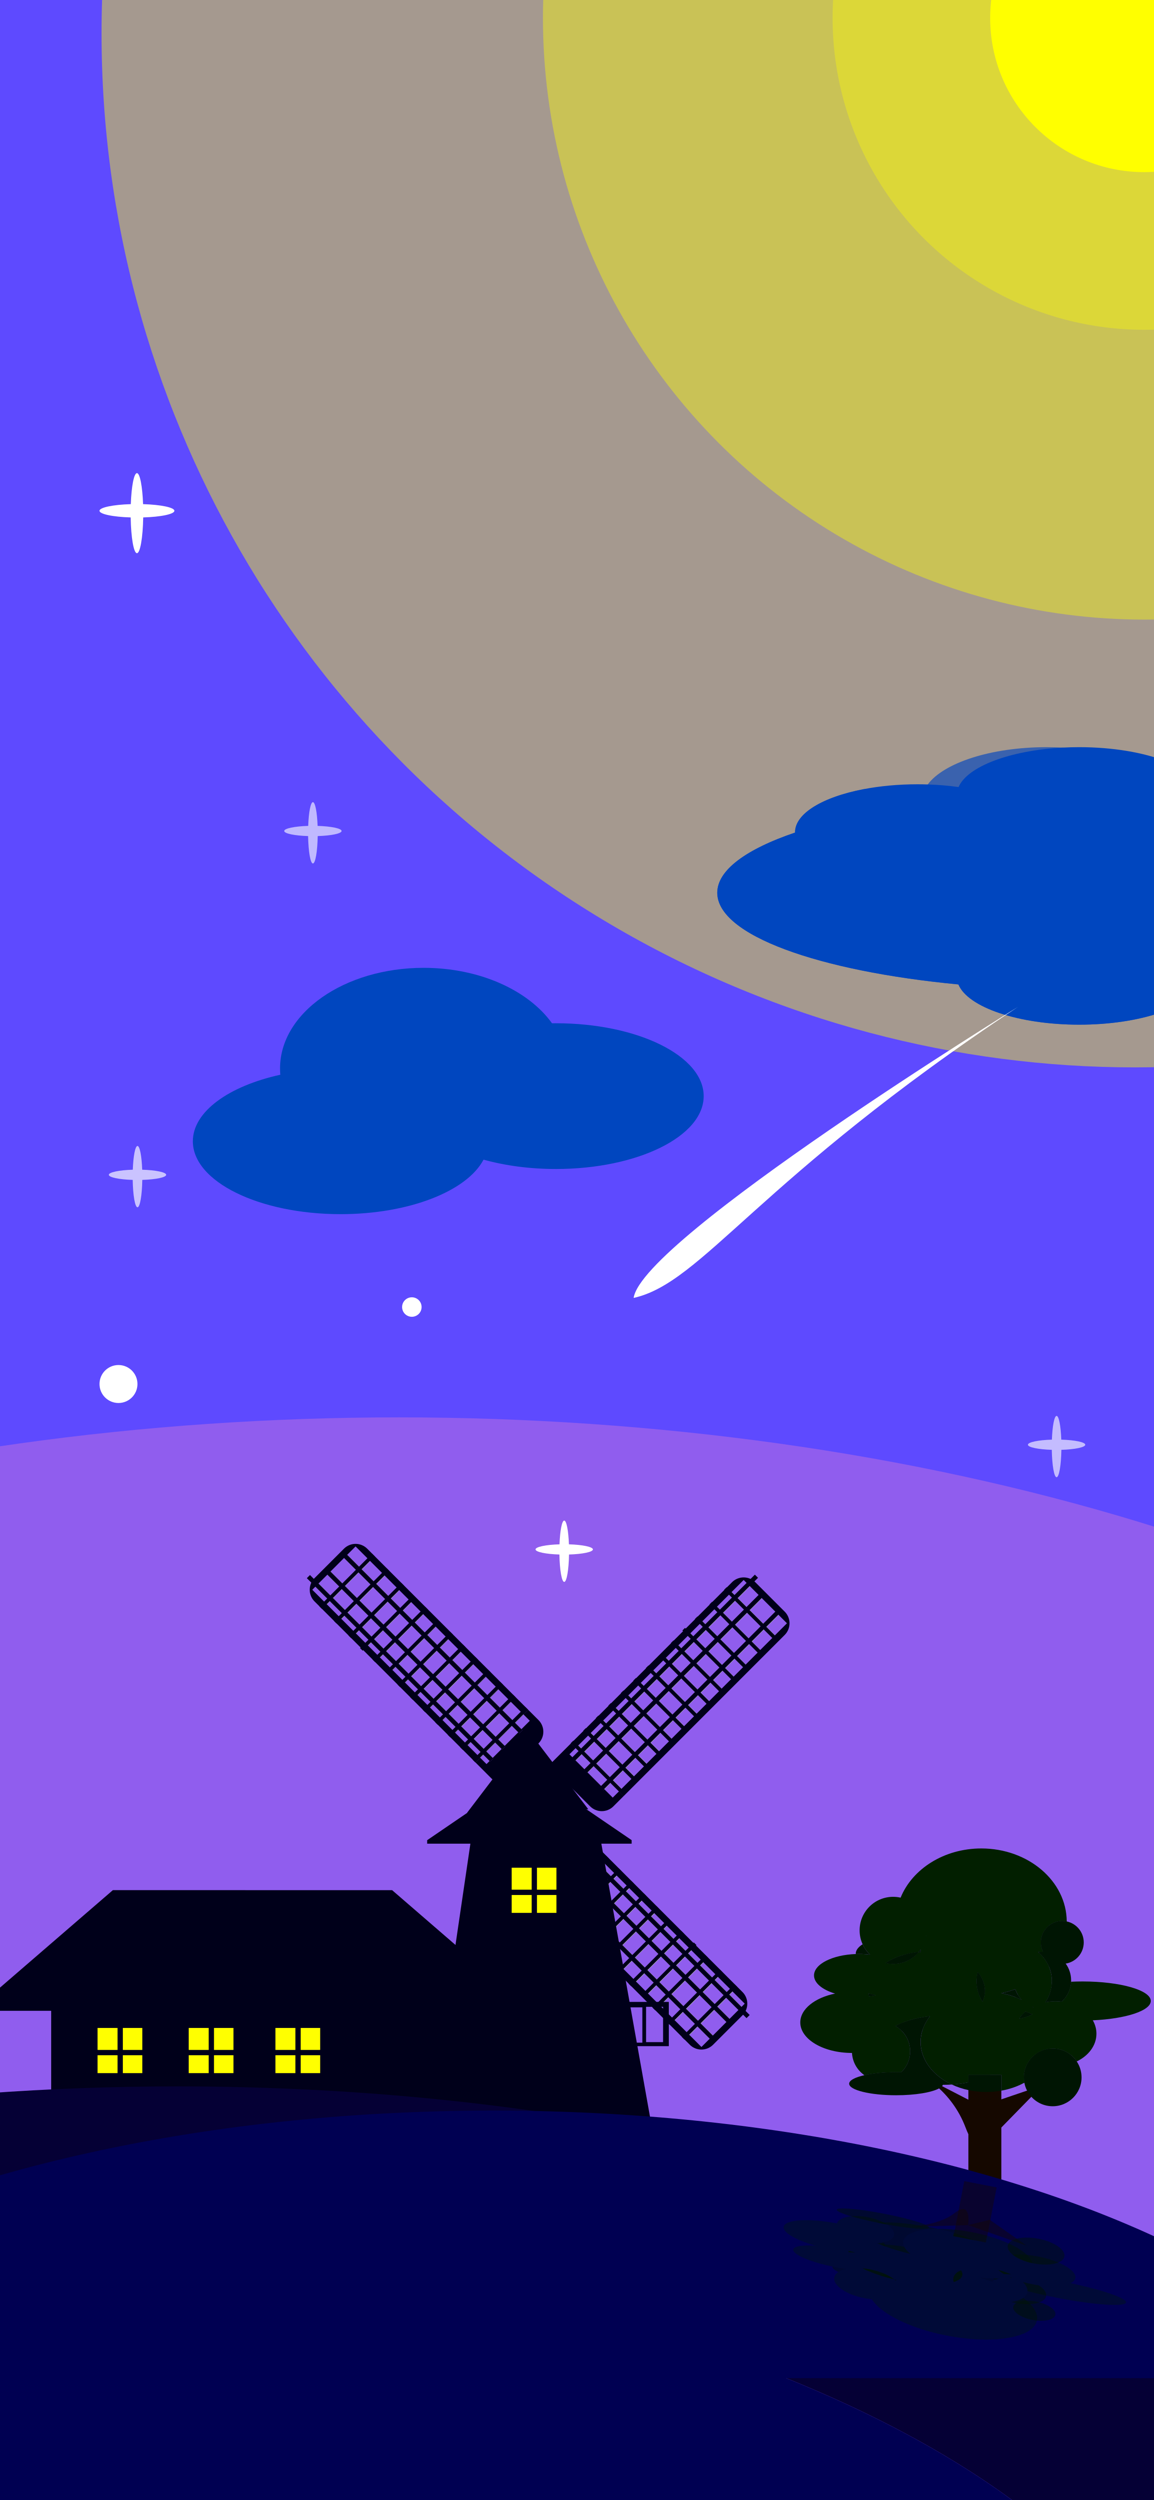 <?xml version="1.0" encoding="utf-8"?>
<!-- Generator: Adobe Illustrator 24.2.3, SVG Export Plug-In . SVG Version: 6.00 Build 0)  -->
<svg version="1.1" xmlns="http://www.w3.org/2000/svg" xmlns:xlink="http://www.w3.org/1999/xlink" x="0px" y="0px"
	 viewBox="0 0 1125 2436" style="enable-background:new 0 0 1125 2436;" xml:space="preserve">
<style type="text/css">
	.st0{fill:#5E4AFF;}
	.st1{opacity:0.31;fill:#FF8AC8;}
	.st2{opacity:0.44;fill:#FFFF00;}
	.st3{opacity:0.4;fill:#FFFF00;}
	.st4{opacity:0.35;fill:#FFFF00;}
	.st5{fill:#FFFF00;}
	.st6{opacity:0.65;fill:#0046BF;}
	.st7{display:none;opacity:0.42;fill:#0C003F;}
	.st8{fill:#0046BF;}
	.st9{fill:#00001A;}
	.st10{fill:#FFFFFF;}
	.st11{fill:#150800;}
	.st12{fill:#001503;}
	.st13{fill:#021F00;}
	.st14{fill:#050035;}
	.st15{fill:#000052;}
	.st16{opacity:0.43;fill:#150800;}
	.st17{opacity:0.43;fill:#001503;}
	.st18{opacity:0.33;fill:#021F00;}
	.st19{display:none;}
	.st20{opacity:0.61;fill:#FFFFFF;}
	.st21{opacity:0.63;fill:#FFFFFF;}
	.st22{opacity:0.67;fill:#FFFFFF;}
</style>
<g id="background">
	<rect x="-1192" y="-44" class="st0" width="3499" height="2564"/>
</g>
<g id="Layer_14">
	<ellipse class="st1" cx="389" cy="2142" rx="1443" ry="761"/>
</g>
<g id="moonNshades">
	<circle class="st2" cx="1106.5" cy="32.5" r="1007.5"/>
	<circle class="st3" cx="1115.5" cy="17.5" r="586.2"/>
	<circle class="st4" cx="1115.5" cy="17.5" r="303.83"/>
	<circle class="st5" cx="1115.5" cy="17.5" r="150.22"/>
</g>
<g id="cloud2">
	<path class="st6" d="M1142.36,786.93c-0.55,0.14-1.1,0.28-1.64,0.42c0.06-0.19,0.12-0.39,0.18-0.58
		C1141.38,786.83,1141.87,786.88,1142.36,786.93z"/>
	<path class="st7" d="M1369.99,911.04c-28.32,35.03-115.85,63.3-229.74,75.17c-9.39,24.84-59.54,43.79-120,43.79
		c-60.46,0-110.62-18.95-120-43.79c-139.55-14.54-239.51-53.71-239.51-99.75c0-24.75,28.89-47.51,77.26-65.53v-0.31
		c0-26.26,45.1-47.99,103.83-51.68c-39.55,7.61-66.77,23.55-66.77,41.98v0.28c-47.48,16.13-75.83,36.52-75.83,58.67
		c0,41.22,98.12,76.29,235.09,89.31c9.21,22.23,58.44,39.2,117.79,39.2s108.58-16.97,117.8-39.2
		C1257.84,950.82,1329.76,933.38,1369.99,911.04z"/>
	<path class="st6" d="M1379.75,886.46c0,8.46-3.38,16.69-9.76,24.58c-40.23,22.34-112.15,39.78-200.08,48.14
		c-9.22,22.23-58.45,39.2-117.8,39.2s-108.58-16.97-117.79-39.2c-136.97-13.02-235.09-48.09-235.09-89.31
		c0-22.15,28.35-42.54,75.83-58.67v-0.28c0-18.43,27.22-34.37,66.77-41.98c5.8-0.37,11.73-0.56,17.76-0.56
		c14.31,0,28.05,1.07,40.8,3.02c0.96-2.42,2.31-4.78,4.02-7.07C920.06,743.26,966,728,1020.25,728c5.29,0,10.5,0.15,15.6,0.43
		c59.79,3.29,105.99,25.23,105.99,51.81c0,2.21-0.33,4.39-0.94,6.54c-0.06,0.19-0.13,0.38-0.19,0.58c0.55-0.15,1.09-0.29,1.65-0.43
		c18.01-4.53,38.98-7.13,61.37-7.13c65.91,0,119.58,22.53,121.53,50.64C1359.79,846.68,1379.75,865.88,1379.75,886.46z"/>
	<path class="st6" d="M1171.97,780.76c-0.54,0.13-1.08,0.25-1.61,0.38c0.06-0.17,0.12-0.35,0.18-0.52
		C1171.02,780.67,1171.5,780.72,1171.97,780.76z"/>
	<path class="st8" d="M1405,869.87c0,14.76-12.58,28.73-35.01,41.17c-40.23,22.34-112.15,39.78-200.08,48.14
		c-9.22,22.23-58.45,39.2-117.8,39.2s-108.58-16.97-117.79-39.2c-136.97-13.02-235.09-48.09-235.09-89.31
		c0-22.15,28.35-42.54,75.83-58.67v-0.28c0-18.43,27.22-34.37,66.77-41.98c15.86-3.06,33.71-4.78,52.58-4.78
		c3.37,0,6.7,0.06,10,0.17c10.46,0.33,20.54,1.2,30.05,2.53c8.69-20,49.8-35.67,101.39-38.43c5.32-0.28,10.74-0.43,16.26-0.43
		c65.92,0,119.36,20.94,119.36,46.77c0,1.98-0.32,3.93-0.93,5.85c-0.06,0.18-0.12,0.35-0.18,0.52c0.54-0.12,1.07-0.25,1.61-0.38
		c17.69-4.06,38.27-6.39,60.25-6.39c64.7,0,117.38,20.18,119.29,45.35C1385.4,834.26,1405,851.45,1405,869.87z"/>
</g>
<g id="cloud1">
	<path class="st8" d="M686,1068c0,39.21-64.47,71-144,71c-25.52,0-49.48-3.27-70.27-9.02c-0.11-0.03-0.23-0.06-0.34-0.1
		c-0.04,0.09-0.09,0.17-0.13,0.25C455.01,1160.56,398.82,1183,332,1183c-79.53,0-144-31.79-144-71c0-28.9,35.01-53.76,85.27-64.84
		c-0.18-2.03-0.27-4.09-0.27-6.16c0-54.12,62.68-98,140-98c54.72,0,102.12,21.98,125.14,54.02c1.28-0.01,2.57-0.02,3.86-0.02
		C621.53,997,686,1028.79,686,1068z"/>
	<path class="st8" d="M471.73,1129.98c-0.16,0.06-0.31,0.11-0.47,0.15c0.04-0.08,0.09-0.16,0.13-0.25
		C471.5,1129.92,471.62,1129.95,471.73,1129.98z"/>
</g>
<g id="fan">
	<path class="st9" d="M649.7,1620.8l-9.66,9.66l3.05,3.05l9.66-9.66L649.7,1620.8z M649.7,1620.8l-9.66,9.66l3.05,3.05l9.66-9.66
		L649.7,1620.8z M649.7,1620.8l-9.66,9.66l3.05,3.05l9.66-9.66L649.7,1620.8z M649.7,1620.8l-9.66,9.66l3.05,3.05l9.66-9.66
		L649.7,1620.8z M649.7,1620.8l-9.66,9.66l3.05,3.05l9.66-9.66L649.7,1620.8z M649.7,1620.8l-9.66,9.66l3.05,3.05l9.66-9.66
		L649.7,1620.8z M764.98,1570.29l-28.66-28.66c-0.22-0.22-0.45-0.44-0.69-0.65c-1.12-1-2.35-1.82-3.66-2.44
		c-5.98-2.9-13.39-1.87-18.35,3.09l-156.98,156.98l7.63,7.63l-6.61,6.61l3.05,3.05l6.61-6.61l8.65,8.65l-6.61,6.61l3.05,3.05
		l6.61-6.61l13.22,13.22l-7.12,7.12l3.05,3.05l7.12-7.12l12.71,12.71l156.98-156.98C771.25,1586.72,771.25,1576.56,764.98,1570.29z
		 M744.29,1582.15l-13.22-13.22l11.7-11.7l13.22,13.22L744.29,1582.15z M730.05,1596.39l-13.22-13.22l11.7-11.7l13.22,13.22
		L730.05,1596.39z M715.81,1610.63l-13.22-13.22l11.7-11.7l13.22,13.22L715.81,1610.63z M704.11,1622.33l-13.22-13.22l9.15-9.15
		l13.22,13.22L704.11,1622.33z M692.42,1634.02l-13.22-13.22l9.15-9.15l13.22,13.22L692.42,1634.02z M680.21,1646.23l-13.22-13.22
		l9.66-9.66l13.22,13.22L680.21,1646.23z M668.01,1658.43l-13.22-13.22l9.66-9.66l13.22,13.22L668.01,1658.43z M655.8,1670.64
		l-13.22-13.22l9.66-9.66l13.22,13.22L655.8,1670.64z M643.6,1682.84l-13.22-13.22l9.66-9.66l13.22,13.22L643.6,1682.84z
		 M631.39,1695.05l-13.22-13.22l9.66-9.66l13.22,13.22L631.39,1695.05z M619.19,1707.25l-13.22-13.22l9.66-9.66l13.22,13.22
		L619.19,1707.25z M606.98,1719.46l-13.22-13.22l9.66-9.66l13.22,13.22L606.98,1719.46z M591.72,1684.88l8.65,8.65l-9.66,9.66
		l-8.65-8.65L591.72,1684.88z M603.93,1672.67l8.65,8.65l-9.66,9.66l-8.65-8.65L603.93,1672.67z M616.13,1660.47l8.65,8.65
		l-9.66,9.66l-8.65-8.65L616.13,1660.47z M628.34,1648.26l8.65,8.65l-9.66,9.66l-8.65-8.65L628.34,1648.26z M640.54,1636.06
		l8.65,8.65l-9.66,9.66l-8.65-8.65L640.54,1636.06z M652.75,1623.85l8.65,8.65l-9.66,9.66l-8.65-8.65L652.75,1623.85z
		 M664.96,1611.65l8.65,8.65l-9.66,9.66l-8.65-8.65L664.96,1611.65z M676.65,1599.95l8.65,8.65l-9.15,9.15l-8.65-8.65
		L676.65,1599.95z M688.35,1588.25l8.65,8.65l-9.15,9.15l-8.65-8.65L688.35,1588.25z M702.59,1574.01l8.65,8.65l-11.7,11.7
		l-8.65-8.65L702.59,1574.01z M716.83,1559.77l8.65,8.65l-11.7,11.7l-8.65-8.65L716.83,1559.77z M739.71,1554.18l-11.7,11.7
		l-8.65-8.65l11.7-11.7L739.71,1554.18z M724.97,1539.43l3.05,3.05l-11.7,11.7l-3.05-3.05L724.97,1539.43z M710.73,1553.67
		l3.05,3.05l-11.7,11.7l-3.05-3.05L710.73,1553.67z M696.49,1567.91l3.05,3.05l-11.7,11.7l-3.05-3.05L696.49,1567.91z
		 M682.25,1582.15l3.05,3.05l-9.15,9.15l-3.05-3.05L682.25,1582.15z M670.55,1593.85l3.05,3.05l-9.15,9.15l-3.05-3.05
		L670.55,1593.85z M661.9,1608.59l-9.66,9.66l-3.05-3.05l9.66-9.66L661.9,1608.59z M646.65,1617.75l3.05,3.05l-9.66,9.66l-3.05-3.05
		L646.65,1617.75z M634.44,1629.95l3.05,3.05l-9.66,9.66l-3.05-3.05L634.44,1629.95z M622.24,1642.16l3.05,3.05l-9.66,9.66
		l-3.05-3.05L622.24,1642.16z M610.03,1654.36l3.05,3.05l-9.66,9.66l-3.05-3.05L610.03,1654.36z M597.83,1666.57l3.05,3.05
		l-9.66,9.66l-3.05-3.05L597.83,1666.57z M585.62,1678.78l3.05,3.05l-9.66,9.66l-3.05-3.05L585.62,1678.78z M563.75,1700.64
		l9.66-9.66l3.05,3.05l-9.66,9.66L563.75,1700.64z M569.86,1706.75l9.66-9.66l8.65,8.65l-9.66,9.66L569.86,1706.75z M581.55,1718.44
		l9.66-9.66l13.22,13.22l-9.66,9.66L581.55,1718.44z M605.96,1742.85l-8.14-8.14l9.66-9.66l8.14,8.14L605.96,1742.85z
		 M618.17,1730.65l-8.14-8.14l9.66-9.66l8.14,8.14L618.17,1730.65z M630.37,1718.44l-8.14-8.14l9.66-9.66l8.14,8.14L630.37,1718.44z
		 M642.58,1706.24l-8.14-8.14l9.66-9.66l8.14,8.14L642.58,1706.24z M654.78,1694.03l-8.14-8.14l9.66-9.66l8.14,8.14L654.78,1694.03z
		 M666.99,1681.83l-8.14-8.14l9.66-9.66l8.14,8.14L666.99,1681.83z M671.06,1661.48l9.66-9.66l8.14,8.14l-9.66,9.66L671.06,1661.48z
		 M691.4,1657.42l-8.14-8.14l9.66-9.66l8.14,8.14L691.4,1657.42z M695.47,1637.07l9.15-9.15l8.14,8.14l-9.15,9.15L695.47,1637.07z
		 M715.3,1633.51l-8.14-8.14l9.15-9.15l8.14,8.14L715.3,1633.51z M727,1621.82l-8.14-8.14l11.7-11.7l8.14,8.14L727,1621.82z
		 M741.24,1607.58l-8.14-8.14l11.7-11.7l8.14,8.14L741.24,1607.58z M747.34,1585.2l11.7-11.7l8.14,8.14l-11.7,11.7L747.34,1585.2z
		 M649.7,1620.8l-9.66,9.66l3.05,3.05l9.66-9.66L649.7,1620.8z M649.7,1620.8l-9.66,9.66l3.05,3.05l9.66-9.66L649.7,1620.8z
		 M649.7,1620.8l-9.66,9.66l3.05,3.05l9.66-9.66L649.7,1620.8z M649.7,1620.8l-9.66,9.66l3.05,3.05l9.66-9.66L649.7,1620.8z
		 M649.7,1620.8l-9.66,9.66l3.05,3.05l9.66-9.66L649.7,1620.8z"/>
	<path class="st10" d="M752.94,1595.88l2.54-2.54l-8.14-8.14l11.7-11.7l-3.05-3.05l-11.7,11.7l-13.22-13.22l11.7-11.7l-3.05-3.05
		l-11.7,11.7l-8.65-8.65l11.7-11.7l-3.05-3.05l-11.7,11.7l-3.05-3.05l-2.54,2.54l3.05,3.05l-11.7,11.7l-3.05-3.05l-2.54,2.54
		l3.05,3.05l-11.7,11.7l-3.05-3.05l-2.54,2.54l3.05,3.05l-9.15,9.15l-3.05-3.05l-2.54,2.54l3.05,3.05l-9.15,9.15l-3.05-3.05
		l-2.54,2.54l3.05,3.05l-9.66,9.66l-3.05-3.05l-2.54,2.54l3.05,3.05l-9.66,9.66l-3.05-3.05l-2.54,2.54l3.05,3.05l-9.66,9.66
		l-3.05-3.05l-2.54,2.54l3.05,3.05l-9.66,9.66l-3.05-3.05l-2.54,2.54l3.05,3.05l-9.66,9.66l-3.05-3.05l-2.54,2.54l3.05,3.05
		l-9.66,9.66l-3.05-3.05l-2.54,2.54l3.05,3.05l-9.66,9.66l-3.05-3.05l-2.54,2.54l3.05,3.05l-9.66,9.66l-3.05-3.05l-2.54,2.54
		l3.05,3.05l-6.1,6.1l3.05,3.05l6.1-6.1l8.65,8.65l-6.1,6.1l3.05,3.05l6.1-6.1l13.22,13.22l-6.1,6.1l3.05,3.05l6.1-6.1l8.14,8.14
		l2.54-2.54l-8.14-8.14l9.66-9.66l8.14,8.14l2.54-2.54l-8.14-8.14l9.66-9.66l8.14,8.14l2.54-2.54l-8.14-8.14l9.66-9.66l8.14,8.14
		l2.54-2.54l-8.14-8.14l9.66-9.66l8.14,8.14l2.54-2.54l-8.14-8.14l9.66-9.66l8.14,8.14l2.54-2.54l-8.14-8.14l9.66-9.66l8.14,8.14
		l2.54-2.54l-8.14-8.14l9.66-9.66l8.14,8.14l2.54-2.54l-8.14-8.14l9.66-9.66l8.14,8.14l2.54-2.54l-8.14-8.14l9.15-9.15l8.14,8.14
		l2.54-2.54l-8.14-8.14l9.15-9.15l8.14,8.14l2.54-2.54l-8.14-8.14l11.7-11.7l8.14,8.14l2.54-2.54l-8.14-8.14l11.7-11.7
		L752.94,1595.88z M716.83,1559.77l8.65,8.65l-11.7,11.7l-8.65-8.65L716.83,1559.77z M702.59,1574.01l8.65,8.65l-11.7,11.7
		l-8.65-8.65L702.59,1574.01z M688.35,1588.25l8.65,8.65l-9.15,9.15l-8.65-8.65L688.35,1588.25z M676.65,1599.95l8.65,8.65
		l-9.15,9.15l-8.65-8.65L676.65,1599.95z M664.96,1611.65l8.65,8.65l-9.66,9.66l-8.65-8.65L664.96,1611.65z M652.75,1623.85
		l8.65,8.65l-9.66,9.66l-8.65-8.65L652.75,1623.85z M640.54,1636.06l8.65,8.65l-9.66,9.66l-8.65-8.65L640.54,1636.06z
		 M628.34,1648.26l8.65,8.65l-9.66,9.66l-8.65-8.65L628.34,1648.26z M616.13,1660.47l8.65,8.65l-9.66,9.66l-8.65-8.65
		L616.13,1660.47z M603.93,1672.67l8.65,8.65l-9.66,9.66l-8.65-8.65L603.93,1672.67z M591.72,1684.88l8.65,8.65l-9.66,9.66
		l-8.65-8.65L591.72,1684.88z M569.86,1706.75l9.66-9.66l8.65,8.65l-9.66,9.66L569.86,1706.75z M594.77,1731.67l-13.22-13.22
		l9.66-9.66l13.22,13.22L594.77,1731.67z M606.98,1719.46l-13.22-13.22l9.66-9.66l13.22,13.22L606.98,1719.46z M619.19,1707.25
		l-13.22-13.22l9.66-9.66l13.22,13.22L619.19,1707.25z M631.39,1695.05l-13.22-13.22l9.66-9.66l13.22,13.22L631.39,1695.05z
		 M643.6,1682.84l-13.22-13.22l9.66-9.66l13.22,13.22L643.6,1682.84z M655.8,1670.64l-13.22-13.22l9.66-9.66l13.22,13.22
		L655.8,1670.64z M668.01,1658.43l-13.22-13.22l9.66-9.66l13.22,13.22L668.01,1658.43z M680.21,1646.23l-13.22-13.22l9.66-9.66
		l13.22,13.22L680.21,1646.23z M692.42,1634.02l-13.22-13.22l9.15-9.15l13.22,13.22L692.42,1634.02z M704.11,1622.33l-13.22-13.22
		l9.15-9.15l13.22,13.22L704.11,1622.33z M715.81,1610.63l-13.22-13.22l11.7-11.7l13.22,13.22L715.81,1610.63z M730.05,1596.39
		l-13.22-13.22l11.7-11.7l13.22,13.22L730.05,1596.39z"/>
	
		<rect x="522.21" y="1622.96" transform="matrix(0.707 -0.707 0.707 0.707 -959.215 934.495)" class="st9" width="252.44" height="4.32"/>
	
		<rect x="535.27" y="1637.97" transform="matrix(0.707 -0.707 0.707 0.707 -967.366 944.822)" class="st9" width="243.09" height="4.32"/>
	
		<rect x="551.04" y="1654.75" transform="matrix(0.707 -0.707 0.707 0.707 -974.615 960.886)" class="st9" width="243.09" height="4.32"/>
	
		<rect x="731.3" y="1537.18" transform="matrix(0.707 -0.707 0.707 0.707 -897.914 979.25)" class="st9" width="3.6" height="72.64"/>
	
		<rect x="717.06" y="1551.42" transform="matrix(0.707 -0.707 0.707 0.707 -912.154 973.352)" class="st9" width="3.6" height="72.64"/>
	
		<rect x="702.83" y="1565.66" transform="matrix(0.707 -0.707 0.707 0.707 -926.394 967.454)" class="st9" width="3.6" height="72.64"/>
	
		<rect x="690.62" y="1576.85" transform="matrix(0.707 -0.707 0.707 0.707 -937.88 962.1)" class="st9" width="3.6" height="72.64"/>
	
		<rect x="679.43" y="1589.06" transform="matrix(0.707 -0.707 0.707 0.707 -949.787 957.764)" class="st9" width="3.6" height="72.64"/>
	
		<rect x="666.72" y="1602.91" transform="matrix(0.707 -0.707 0.707 0.707 -961.782 952.2)" class="st9" width="3.6" height="68.33"/>
	
		<rect x="655.02" y="1613.47" transform="matrix(0.707 -0.707 0.707 0.707 -974.198 947.653)" class="st9" width="3.6" height="72.64"/>
	
		<rect x="642.82" y="1625.67" transform="matrix(0.707 -0.707 0.707 0.707 -986.404 942.597)" class="st9" width="3.6" height="72.64"/>
	
		<rect x="630.61" y="1637.88" transform="matrix(0.707 -0.707 0.707 0.707 -998.609 937.541)" class="st9" width="3.6" height="72.64"/>
	
		<rect x="618.4" y="1650.08" transform="matrix(0.707 -0.707 0.707 0.707 -1010.814 932.486)" class="st9" width="3.6" height="72.64"/>
	
		<rect x="606.2" y="1662.29" transform="matrix(0.707 -0.707 0.707 0.707 -1023.02 927.43)" class="st9" width="3.6" height="72.64"/>
	
		<rect x="593.99" y="1674.49" transform="matrix(0.707 -0.707 0.707 0.707 -1035.225 922.374)" class="st9" width="3.6" height="72.64"/>
	
		<rect x="581.79" y="1686.7" transform="matrix(0.707 -0.707 0.707 0.707 -1047.43 917.319)" class="st9" width="3.6" height="72.64"/>
	<path class="st9" d="M608,1749.97l-10.01,10.01c-6.27,6.27-16.43,6.27-22.7,0l-24.76-24.76l-27.46,27.46l-15.26-15.26l38.65-38.65
		l0.01,0.01c0.05-0.06,0.1-0.11,0.16-0.17l10.01-10.01l4.58,4.58l-6.1,6.1l3.05,3.05l-0.51,0.51l3.05,3.05l0.51-0.51l8.65,8.65
		l-0.51,0.51l3.05,3.05l0.51-0.51l13.22,13.22l-1.02,1.02l3.05,3.05l1.02-1.02l8.14,8.14l6.1-6.1L608,1749.97z"/>
	<path class="st9" d="M644.65,1876.99l-9.66-9.66l-3.05,3.05l9.66,9.66L644.65,1876.99z M644.65,1876.99l-9.66-9.66l-3.05,3.05
		l9.66,9.66L644.65,1876.99z M644.65,1876.99l-9.66-9.66l-3.05,3.05l9.66,9.66L644.65,1876.99z M644.65,1876.99l-9.66-9.66
		l-3.05,3.05l9.66,9.66L644.65,1876.99z M644.65,1876.99l-9.66-9.66l-3.05,3.05l9.66,9.66L644.65,1876.99z M644.65,1876.99
		l-9.66-9.66l-3.05,3.05l9.66,9.66L644.65,1876.99z M695.16,1992.27l28.66-28.66c0.22-0.22,0.44-0.45,0.65-0.69
		c1-1.12,1.82-2.35,2.44-3.66c2.9-5.98,1.87-13.39-3.09-18.35l-156.98-156.98l-7.63,7.63l-6.61-6.61l-3.05,3.05l6.61,6.61
		l-8.65,8.65l-6.61-6.61l-3.05,3.05l6.61,6.61l-13.22,13.22l-7.12-7.12l-3.05,3.05l7.12,7.12l-12.71,12.71l156.98,156.98
		C678.73,1998.54,688.89,1998.54,695.16,1992.27z M683.3,1971.58l13.22-13.22l11.7,11.7L695,1983.28L683.3,1971.58z M669.06,1957.34
		l13.22-13.22l11.7,11.7l-13.22,13.22L669.06,1957.34z M654.83,1943.1l13.22-13.22l11.7,11.7l-13.22,13.22L654.83,1943.1z
		 M643.13,1931.41l13.22-13.22l9.15,9.15l-13.22,13.22L643.13,1931.41z M631.43,1919.71l13.22-13.22l9.15,9.15l-13.22,13.22
		L631.43,1919.71z M619.23,1907.5l13.22-13.22l9.66,9.66l-13.22,13.22L619.23,1907.5z M607.02,1895.3l13.22-13.22l9.66,9.66
		l-13.22,13.22L607.02,1895.3z M594.82,1883.09l13.22-13.22l9.66,9.66l-13.22,13.22L594.82,1883.09z M582.61,1870.89l13.22-13.22
		l9.66,9.66l-13.22,13.22L582.61,1870.89z M570.4,1858.68l13.22-13.22l9.66,9.66l-13.22,13.22L570.4,1858.68z M558.2,1846.48
		l13.22-13.22l9.66,9.66l-13.22,13.22L558.2,1846.48z M545.99,1834.27l13.22-13.22l9.66,9.66l-13.22,13.22L545.99,1834.27z
		 M580.58,1819.02l-8.65,8.65l-9.66-9.66l8.65-8.65L580.58,1819.02z M592.78,1831.22l-8.65,8.65l-9.66-9.66l8.65-8.65
		L592.78,1831.22z M604.99,1843.43l-8.65,8.65l-9.66-9.66l8.65-8.65L604.99,1843.43z M617.19,1855.63l-8.65,8.65l-9.66-9.66
		l8.65-8.65L617.19,1855.63z M629.4,1867.84l-8.65,8.65l-9.66-9.66l8.65-8.65L629.4,1867.84z M641.6,1880.04l-8.65,8.65l-9.66-9.66
		l8.65-8.65L641.6,1880.04z M653.81,1892.25l-8.65,8.65l-9.66-9.66l8.65-8.65L653.81,1892.25z M665.5,1903.94l-8.65,8.65l-9.15-9.15
		l8.65-8.65L665.5,1903.94z M677.2,1915.64l-8.65,8.65l-9.15-9.15l8.65-8.65L677.2,1915.64z M691.44,1929.88l-8.65,8.65l-11.7-11.7
		l8.65-8.65L691.44,1929.88z M705.68,1944.12l-8.65,8.65l-11.7-11.7l8.65-8.65L705.68,1944.12z M711.28,1967.01l-11.7-11.7
		l8.65-8.65l11.7,11.7L711.28,1967.01z M726.02,1952.26l-3.05,3.05l-11.7-11.7l3.05-3.05L726.02,1952.26z M711.78,1938.02
		l-3.05,3.05l-11.7-11.7l3.05-3.05L711.78,1938.02z M697.54,1923.78l-3.05,3.05l-11.7-11.7l3.05-3.05L697.54,1923.78z
		 M683.3,1909.54l-3.05,3.05l-9.15-9.15l3.05-3.05L683.3,1909.54z M671.61,1897.84l-3.05,3.05l-9.15-9.15l3.05-3.05L671.61,1897.84z
		 M656.86,1889.2l-9.66-9.66l3.05-3.05l9.66,9.66L656.86,1889.2z M647.71,1873.94l-3.05,3.05l-9.66-9.66l3.05-3.05L647.71,1873.94z
		 M635.5,1861.73l-3.05,3.05l-9.66-9.66l3.05-3.05L635.5,1861.73z M623.29,1849.53l-3.05,3.05l-9.66-9.66l3.05-3.05L623.29,1849.53z
		 M611.09,1837.32l-3.05,3.05l-9.66-9.66l3.05-3.05L611.09,1837.32z M598.88,1825.12l-3.05,3.05l-9.66-9.66l3.05-3.05
		L598.88,1825.12z M586.68,1812.91l-3.05,3.05l-9.66-9.66l3.05-3.05L586.68,1812.91z M564.81,1791.04l9.66,9.66l-3.05,3.05
		l-9.66-9.66L564.81,1791.04z M558.71,1797.15l9.66,9.66l-8.65,8.65l-9.66-9.66L558.71,1797.15z M547.01,1808.84l9.66,9.66
		l-13.22,13.22l-9.66-9.66L547.01,1808.84z M522.6,1833.26l8.14-8.14l9.66,9.66l-8.14,8.14L522.6,1833.26z M534.81,1845.46
		l8.14-8.14l9.66,9.66l-8.14,8.14L534.81,1845.46z M547.01,1857.67l8.14-8.14l9.66,9.66l-8.14,8.14L547.01,1857.67z M559.22,1869.87
		l8.14-8.14l9.66,9.66l-8.14,8.14L559.22,1869.87z M571.42,1882.08l8.14-8.14l9.66,9.66l-8.14,8.14L571.42,1882.08z M583.63,1894.28
		l8.14-8.14l9.66,9.66l-8.14,8.14L583.63,1894.28z M603.97,1898.35l9.66,9.66l-8.14,8.14l-9.66-9.66L603.97,1898.35z
		 M608.04,1918.69l8.14-8.14l9.66,9.66l-8.14,8.14L608.04,1918.69z M628.38,1922.76l9.15,9.15l-8.14,8.14l-9.15-9.15L628.38,1922.76
		z M631.94,1942.6l8.14-8.14l9.15,9.15l-8.14,8.14L631.94,1942.6z M643.64,1954.29l8.14-8.14l11.7,11.7l-8.14,8.14L643.64,1954.29z
		 M657.88,1968.53l8.14-8.14l11.7,11.7l-8.14,8.14L657.88,1968.53z M680.25,1974.63l11.7,11.7l-8.14,8.14l-11.7-11.7L680.25,1974.63
		z M644.65,1876.99l-9.66-9.66l-3.05,3.05l9.66,9.66L644.65,1876.99z M644.65,1876.99l-9.66-9.66l-3.05,3.05l9.66,9.66
		L644.65,1876.99z M644.65,1876.99l-9.66-9.66l-3.05,3.05l9.66,9.66L644.65,1876.99z M644.65,1876.99l-9.66-9.66l-3.05,3.05
		l9.66,9.66L644.65,1876.99z M644.65,1876.99l-9.66-9.66l-3.05,3.05l9.66,9.66L644.65,1876.99z"/>
	<path class="st10" d="M669.57,1980.23l2.54,2.54l8.14-8.14l11.7,11.7l3.05-3.05l-11.7-11.7l13.22-13.22l11.7,11.7l3.05-3.05
		l-11.7-11.7l8.65-8.65l11.7,11.7l3.05-3.05l-11.7-11.7l3.05-3.05l-2.54-2.54l-3.05,3.05l-11.7-11.7l3.05-3.05l-2.54-2.54
		l-3.05,3.05l-11.7-11.7l3.05-3.05l-2.54-2.54l-3.05,3.05l-9.15-9.15l3.05-3.05l-2.54-2.54l-3.05,3.05l-9.15-9.15l3.05-3.05
		l-2.54-2.54l-3.05,3.05l-9.66-9.66l3.05-3.05l-2.54-2.54l-3.05,3.05l-9.66-9.66l3.05-3.05l-2.54-2.54l-3.05,3.05l-9.66-9.66
		l3.05-3.05l-2.54-2.54l-3.05,3.05l-9.66-9.66l3.05-3.05l-2.54-2.54l-3.05,3.05l-9.66-9.66l3.05-3.05l-2.54-2.54l-3.05,3.05
		l-9.66-9.66l3.05-3.05l-2.54-2.54l-3.05,3.05l-9.66-9.66l3.05-3.05l-2.54-2.54l-3.05,3.05l-9.66-9.66l3.05-3.05l-2.54-2.54
		l-3.05,3.05l-6.1-6.1l-3.05,3.05l6.1,6.1l-8.65,8.65l-6.1-6.1l-3.05,3.05l6.1,6.1l-13.22,13.22l-6.1-6.1l-3.05,3.05l6.1,6.1
		l-8.14,8.14l2.54,2.54l8.14-8.14l9.66,9.66l-8.14,8.14l2.54,2.54l8.14-8.14l9.66,9.66l-8.14,8.14l2.54,2.54l8.14-8.14l9.66,9.66
		l-8.14,8.14l2.54,2.54l8.14-8.14l9.66,9.66l-8.14,8.14l2.54,2.54l8.14-8.14l9.66,9.66l-8.14,8.14l2.54,2.54l8.14-8.14l9.66,9.66
		l-8.14,8.14l2.54,2.54l8.14-8.14l9.66,9.66l-8.14,8.14l2.54,2.54l8.14-8.14l9.66,9.66l-8.14,8.14l2.54,2.54l8.14-8.14l9.15,9.15
		l-8.14,8.14l2.54,2.54l8.14-8.14l9.15,9.15l-8.14,8.14l2.54,2.54l8.14-8.14l11.7,11.7l-8.14,8.14l2.54,2.54l8.14-8.14l11.7,11.7
		L669.57,1980.23z M705.68,1944.12l-8.65,8.65l-11.7-11.7l8.65-8.65L705.68,1944.12z M691.44,1929.88l-8.65,8.65l-11.7-11.7
		l8.65-8.65L691.44,1929.88z M677.2,1915.64l-8.65,8.65l-9.15-9.15l8.65-8.65L677.2,1915.64z M665.5,1903.94l-8.65,8.65l-9.15-9.15
		l8.65-8.65L665.5,1903.94z M653.81,1892.25l-8.65,8.65l-9.66-9.66l8.65-8.65L653.81,1892.25z M641.6,1880.04l-8.65,8.65l-9.66-9.66
		l8.65-8.65L641.6,1880.04z M629.4,1867.84l-8.65,8.65l-9.66-9.66l8.65-8.65L629.4,1867.84z M617.19,1855.63l-8.65,8.65l-9.66-9.66
		l8.65-8.65L617.19,1855.63z M604.99,1843.43l-8.65,8.65l-9.66-9.66l8.65-8.65L604.99,1843.43z M592.78,1831.22l-8.65,8.65
		l-9.66-9.66l8.65-8.65L592.78,1831.22z M580.58,1819.02l-8.65,8.65l-9.66-9.66l8.65-8.65L580.58,1819.02z M558.71,1797.15
		l9.66,9.66l-8.65,8.65l-9.66-9.66L558.71,1797.15z M533.79,1822.07l13.22-13.22l9.66,9.66l-13.22,13.22L533.79,1822.07z
		 M545.99,1834.27l13.22-13.22l9.66,9.66l-13.22,13.22L545.99,1834.27z M558.2,1846.48l13.22-13.22l9.66,9.66l-13.22,13.22
		L558.2,1846.48z M570.4,1858.68l13.22-13.22l9.66,9.66l-13.22,13.22L570.4,1858.68z M582.61,1870.89l13.22-13.22l9.66,9.66
		l-13.22,13.22L582.61,1870.89z M594.82,1883.09l13.22-13.22l9.66,9.66l-13.22,13.22L594.82,1883.09z M607.02,1895.3l13.22-13.22
		l9.66,9.66l-13.22,13.22L607.02,1895.3z M619.23,1907.5l13.22-13.22l9.66,9.66l-13.22,13.22L619.23,1907.5z M631.43,1919.71
		l13.22-13.22l9.15,9.15l-13.22,13.22L631.43,1919.71z M643.13,1931.41l13.22-13.22l9.15,9.15l-13.22,13.22L643.13,1931.41z
		 M654.83,1943.1l13.22-13.22l11.7,11.7l-13.22,13.22L654.83,1943.1z M669.06,1957.34l13.22-13.22l11.7,11.7l-13.22,13.22
		L669.06,1957.34z"/>
	
		<rect x="638.17" y="1749.5" transform="matrix(0.707 -0.707 0.707 0.707 -1138.785 1002.168)" class="st9" width="4.32" height="252.44"/>
	
		<rect x="623.17" y="1762.56" transform="matrix(0.707 -0.707 0.707 0.707 -1149.113 994.018)" class="st9" width="4.32" height="243.09"/>
	
		<rect x="606.39" y="1778.33" transform="matrix(0.707 -0.707 0.707 0.707 -1165.176 986.768)" class="st9" width="4.32" height="243.09"/>
	
		<rect x="655.63" y="1958.6" transform="matrix(0.707 -0.707 0.707 0.707 -1183.541 1063.469)" class="st9" width="72.64" height="3.6"/>
	
		<rect x="641.39" y="1944.36" transform="matrix(0.707 -0.707 0.707 0.707 -1177.643 1049.229)" class="st9" width="72.64" height="3.6"/>
	
		<rect x="627.15" y="1930.12" transform="matrix(0.707 -0.707 0.707 0.707 -1171.745 1034.989)" class="st9" width="72.64" height="3.6"/>
	
		<rect x="615.96" y="1917.91" transform="matrix(0.707 -0.707 0.707 0.707 -1166.391 1023.503)" class="st9" width="72.64" height="3.6"/>
	
		<rect x="603.76" y="1906.72" transform="matrix(0.707 -0.707 0.707 0.707 -1162.054 1011.596)" class="st9" width="72.64" height="3.6"/>
	
		<rect x="594.22" y="1894.01" transform="matrix(0.707 -0.707 0.707 0.707 -1156.49 999.601)" class="st9" width="68.33" height="3.6"/>
	
		<rect x="579.35" y="1882.31" transform="matrix(0.707 -0.707 0.707 0.707 -1151.943 987.185)" class="st9" width="72.64" height="3.6"/>
	
		<rect x="567.14" y="1870.11" transform="matrix(0.707 -0.707 0.707 0.707 -1146.888 974.98)" class="st9" width="72.64" height="3.6"/>
	
		<rect x="554.94" y="1857.9" transform="matrix(0.707 -0.707 0.707 0.707 -1141.832 962.774)" class="st9" width="72.64" height="3.6"/>
	
		<rect x="542.73" y="1845.7" transform="matrix(0.707 -0.707 0.707 0.707 -1136.776 950.569)" class="st9" width="72.64" height="3.6"/>
	
		<rect x="530.52" y="1833.49" transform="matrix(0.707 -0.707 0.707 0.707 -1131.721 938.363)" class="st9" width="72.64" height="3.6"/>
	
		<rect x="518.32" y="1821.29" transform="matrix(0.707 -0.707 0.707 0.707 -1126.665 926.158)" class="st9" width="72.64" height="3.6"/>
	
		<rect x="506.11" y="1809.08" transform="matrix(0.707 -0.707 0.707 0.707 -1121.609 913.952)" class="st9" width="72.64" height="3.6"/>
	<path class="st9" d="M515.48,1835.29l-10.01-10.01c-6.27-6.27-6.27-16.43,0-22.7l24.76-24.76l-27.46-27.46l15.26-15.26l38.65,38.65
		l-0.01,0.01c0.06,0.05,0.11,0.1,0.17,0.16l10.01,10.01l-4.58,4.58l-6.1-6.1l-3.05,3.05l-0.51-0.51l-3.05,3.05l0.51,0.51l-8.65,8.65
		l-0.51-0.51l-3.05,3.05l0.51,0.51l-13.22,13.22l-1.02-1.02l-3.05,3.05l1.02,1.02l-8.14,8.14l6.1,6.1L515.48,1835.29z"/>
	<path class="st9" d="M385.8,1624.24l9.66,9.66l3.05-3.05l-9.66-9.66L385.8,1624.24z M385.8,1624.24l9.66,9.66l3.05-3.05l-9.66-9.66
		L385.8,1624.24z M385.8,1624.24l9.66,9.66l3.05-3.05l-9.66-9.66L385.8,1624.24z M385.8,1624.24l9.66,9.66l3.05-3.05l-9.66-9.66
		L385.8,1624.24z M385.8,1624.24l9.66,9.66l3.05-3.05l-9.66-9.66L385.8,1624.24z M385.8,1624.24l9.66,9.66l3.05-3.05l-9.66-9.66
		L385.8,1624.24z M335.29,1508.96l-28.66,28.66c-0.22,0.22-0.44,0.45-0.65,0.69c-1,1.12-1.82,2.35-2.44,3.66
		c-2.9,5.98-1.87,13.39,3.09,18.35l156.98,156.98l7.63-7.63l6.61,6.61l3.05-3.05l-6.61-6.61l8.65-8.65l6.61,6.61l3.05-3.05
		l-6.61-6.61l13.22-13.22l7.12,7.12l3.05-3.05l-7.12-7.12l12.71-12.71l-156.98-156.98C351.72,1502.69,341.56,1502.69,335.29,1508.96
		z M347.15,1529.65l-13.22,13.22l-11.7-11.7l13.22-13.22L347.15,1529.65z M361.39,1543.89l-13.22,13.22l-11.7-11.7l13.22-13.22
		L361.39,1543.89z M375.63,1558.12l-13.22,13.22l-11.7-11.7l13.22-13.22L375.63,1558.12z M387.32,1569.82l-13.22,13.22l-9.15-9.15
		l13.22-13.22L387.32,1569.82z M399.02,1581.52l-13.22,13.22l-9.15-9.15l13.22-13.22L399.02,1581.52z M411.23,1593.72L398,1606.95
		l-9.66-9.66l13.22-13.22L411.23,1593.72z M423.43,1605.93l-13.22,13.22l-9.66-9.66l13.22-13.22L423.43,1605.93z M435.64,1618.13
		l-13.22,13.22l-9.66-9.66l13.22-13.22L435.64,1618.13z M447.84,1630.34l-13.22,13.22l-9.66-9.66l13.22-13.22L447.84,1630.34z
		 M460.05,1642.55l-13.22,13.22l-9.66-9.66l13.22-13.22L460.05,1642.55z M472.25,1654.75l-13.22,13.22l-9.66-9.66l13.22-13.22
		L472.25,1654.75z M484.46,1666.96l-13.22,13.22l-9.66-9.66l13.22-13.22L484.46,1666.96z M449.88,1682.21l8.65-8.65l9.66,9.66
		l-8.65,8.65L449.88,1682.21z M437.67,1670.01l8.65-8.65l9.66,9.66l-8.65,8.65L437.67,1670.01z M425.47,1657.8l8.65-8.65l9.66,9.66
		l-8.65,8.65L425.47,1657.8z M413.26,1645.6l8.65-8.65l9.66,9.66l-8.65,8.65L413.26,1645.6z M401.05,1633.39l8.65-8.65l9.66,9.66
		l-8.65,8.65L401.05,1633.39z M388.85,1621.19l8.65-8.65l9.66,9.66l-8.65,8.65L388.85,1621.19z M376.64,1608.98l8.65-8.65l9.66,9.66
		l-8.65,8.65L376.64,1608.98z M364.95,1597.28l8.65-8.65l9.15,9.15l-8.65,8.65L364.95,1597.28z M353.25,1585.59l8.65-8.65l9.15,9.15
		l-8.65,8.65L353.25,1585.59z M339.01,1571.35l8.65-8.65l11.7,11.7l-8.65,8.65L339.01,1571.35z M324.77,1557.11l8.65-8.65l11.7,11.7
		l-8.65,8.65L324.77,1557.11z M319.18,1534.22l11.7,11.7l-8.65,8.65l-11.7-11.7L319.18,1534.22z M304.43,1548.97l3.05-3.05
		l11.7,11.7l-3.05,3.05L304.43,1548.97z M318.67,1563.21l3.05-3.05l11.7,11.7l-3.05,3.05L318.67,1563.21z M332.91,1577.45l3.05-3.05
		l11.7,11.7l-3.05,3.05L332.91,1577.45z M347.15,1591.69l3.05-3.05l9.15,9.15l-3.05,3.05L347.15,1591.69z M358.84,1603.39l3.05-3.05
		l9.15,9.15l-3.05,3.05L358.84,1603.39z M373.59,1612.03l9.66,9.66l-3.05,3.05l-9.66-9.66L373.59,1612.03z M382.75,1627.29
		l3.05-3.05l9.66,9.66l-3.05,3.05L382.75,1627.29z M394.95,1639.49l3.05-3.05l9.66,9.66l-3.05,3.05L394.95,1639.49z M407.16,1651.7
		l3.05-3.05l9.66,9.66l-3.05,3.05L407.16,1651.7z M419.36,1663.91l3.05-3.05l9.66,9.66l-3.05,3.05L419.36,1663.91z M431.57,1676.11
		l3.05-3.05l9.66,9.66l-3.05,3.05L431.57,1676.11z M443.77,1688.32l3.05-3.05l9.66,9.66l-3.05,3.05L443.77,1688.32z M465.64,1710.18
		l-9.66-9.66l3.05-3.05l9.66,9.66L465.64,1710.18z M471.74,1704.08l-9.66-9.66l8.65-8.65l9.66,9.66L471.74,1704.08z M483.44,1692.38
		l-9.66-9.66L487,1669.5l9.66,9.66L483.44,1692.38z M507.85,1667.97l-8.14,8.14l-9.66-9.66l8.14-8.14L507.85,1667.97z
		 M495.65,1655.77l-8.14,8.14l-9.66-9.66l8.14-8.14L495.65,1655.77z M483.44,1643.56l-8.14,8.14l-9.66-9.66l8.14-8.14
		L483.44,1643.56z M471.24,1631.36l-8.14,8.14l-9.66-9.66l8.14-8.14L471.24,1631.36z M459.03,1619.15l-8.14,8.14l-9.66-9.66
		l8.14-8.14L459.03,1619.15z M446.82,1606.95l-8.14,8.14l-9.66-9.66l8.14-8.14L446.82,1606.95z M426.48,1602.88l-9.66-9.66
		l8.14-8.14l9.66,9.66L426.48,1602.88z M422.41,1582.54l-8.14,8.14l-9.66-9.66l8.14-8.14L422.41,1582.54z M402.07,1578.47
		l-9.15-9.15l8.14-8.14l9.15,9.15L402.07,1578.47z M398.51,1558.63l-8.14,8.14l-9.15-9.15l8.14-8.14L398.51,1558.63z
		 M386.81,1546.94l-8.14,8.14l-11.7-11.7l8.14-8.14L386.81,1546.94z M372.58,1532.7l-8.14,8.14l-11.7-11.7l8.14-8.14L372.58,1532.7z
		 M350.2,1526.59l-11.7-11.7l8.14-8.14l11.7,11.7L350.2,1526.59z M385.8,1624.24l9.66,9.66l3.05-3.05l-9.66-9.66L385.8,1624.24z
		 M385.8,1624.24l9.66,9.66l3.05-3.05l-9.66-9.66L385.8,1624.24z M385.8,1624.24l9.66,9.66l3.05-3.05l-9.66-9.66L385.8,1624.24z
		 M385.8,1624.24l9.66,9.66l3.05-3.05l-9.66-9.66L385.8,1624.24z M385.8,1624.24l9.66,9.66l3.05-3.05l-9.66-9.66L385.8,1624.24z"/>
	<path class="st10" d="M360.88,1521l-2.54-2.54l-8.14,8.14l-11.7-11.7l-3.05,3.05l11.7,11.7l-13.22,13.22l-11.7-11.7l-3.05,3.05
		l11.7,11.7l-8.65,8.65l-11.7-11.7l-3.05,3.05l11.7,11.7l-3.05,3.05l2.54,2.54l3.05-3.05l11.7,11.7l-3.05,3.05l2.54,2.54l3.05-3.05
		l11.7,11.7l-3.05,3.05l2.54,2.54l3.05-3.05l9.15,9.15l-3.05,3.05l2.54,2.54l3.05-3.05l9.15,9.15l-3.05,3.05l2.54,2.54l3.05-3.05
		l9.66,9.66l-3.05,3.05l2.54,2.54l3.05-3.05l9.66,9.66l-3.05,3.05l2.54,2.54l3.05-3.05l9.66,9.66l-3.05,3.05l2.54,2.54l3.05-3.05
		l9.66,9.66l-3.05,3.05l2.54,2.54l3.05-3.05l9.66,9.66l-3.05,3.05l2.54,2.54l3.05-3.05l9.66,9.66l-3.05,3.05l2.54,2.54l3.05-3.05
		l9.66,9.66l-3.05,3.05l2.54,2.54l3.05-3.05l9.66,9.66l-3.05,3.05l2.54,2.54l3.05-3.05l6.1,6.1l3.05-3.05l-6.1-6.1l8.65-8.65
		l6.1,6.1l3.05-3.05l-6.1-6.1l13.22-13.22l6.1,6.1l3.05-3.05l-6.1-6.1l8.14-8.14l-2.54-2.54l-8.14,8.14l-9.66-9.66l8.14-8.14
		l-2.54-2.54l-8.14,8.14l-9.66-9.66l8.14-8.14l-2.54-2.54l-8.14,8.14l-9.66-9.66l8.14-8.14l-2.54-2.54l-8.14,8.14l-9.66-9.66
		l8.14-8.14l-2.54-2.54l-8.14,8.14l-9.66-9.66l8.14-8.14l-2.54-2.54l-8.14,8.14l-9.66-9.66l8.14-8.14l-2.54-2.54l-8.14,8.14
		l-9.66-9.66l8.14-8.14l-2.54-2.54l-8.14,8.14l-9.66-9.66l8.14-8.14l-2.54-2.54l-8.14,8.14l-9.15-9.15l8.14-8.14l-2.54-2.54
		l-8.14,8.14l-9.15-9.15l8.14-8.14l-2.54-2.54l-8.14,8.14l-11.7-11.7l8.14-8.14l-2.54-2.54l-8.14,8.14l-11.7-11.7L360.88,1521z
		 M324.77,1557.11l8.65-8.65l11.7,11.7l-8.65,8.65L324.77,1557.11z M339.01,1571.35l8.65-8.65l11.7,11.7l-8.65,8.65L339.01,1571.35z
		 M353.25,1585.59l8.65-8.65l9.15,9.15l-8.65,8.65L353.25,1585.59z M364.95,1597.28l8.65-8.65l9.15,9.15l-8.65,8.65L364.95,1597.28z
		 M376.64,1608.98l8.65-8.65l9.66,9.66l-8.65,8.65L376.64,1608.98z M388.85,1621.19l8.65-8.65l9.66,9.66l-8.65,8.65L388.85,1621.19z
		 M401.05,1633.39l8.65-8.65l9.66,9.66l-8.65,8.65L401.05,1633.39z M413.26,1645.6l8.65-8.65l9.66,9.66l-8.65,8.65L413.26,1645.6z
		 M425.47,1657.8l8.65-8.65l9.66,9.66l-8.65,8.65L425.47,1657.8z M437.67,1670.01l8.65-8.65l9.66,9.66l-8.65,8.65L437.67,1670.01z
		 M449.88,1682.21l8.65-8.65l9.66,9.66l-8.65,8.65L449.88,1682.21z M471.74,1704.08l-9.66-9.66l8.65-8.65l9.66,9.66L471.74,1704.08z
		 M496.66,1679.16l-13.22,13.22l-9.66-9.66L487,1669.5L496.66,1679.16z M484.46,1666.96l-13.22,13.22l-9.66-9.66l13.22-13.22
		L484.46,1666.96z M472.25,1654.75l-13.22,13.22l-9.66-9.66l13.22-13.22L472.25,1654.75z M460.05,1642.55l-13.22,13.22l-9.66-9.66
		l13.22-13.22L460.05,1642.55z M447.84,1630.34l-13.22,13.22l-9.66-9.66l13.22-13.22L447.84,1630.34z M435.64,1618.13l-13.22,13.22
		l-9.66-9.66l13.22-13.22L435.64,1618.13z M423.43,1605.93l-13.22,13.22l-9.66-9.66l13.22-13.22L423.43,1605.93z M411.23,1593.72
		L398,1606.95l-9.66-9.66l13.22-13.22L411.23,1593.72z M399.02,1581.52l-13.22,13.22l-9.15-9.15l13.22-13.22L399.02,1581.52z
		 M387.32,1569.82l-13.22,13.22l-9.15-9.15l13.22-13.22L387.32,1569.82z M375.63,1558.12l-13.22,13.22l-11.7-11.7l13.22-13.22
		L375.63,1558.12z M361.39,1543.89l-13.22,13.22l-11.7-11.7l13.22-13.22L361.39,1543.89z"/>
	
		<rect x="387.96" y="1499.29" transform="matrix(0.707 -0.707 0.707 0.707 -1035.145 751.957)" class="st9" width="4.32" height="252.44"/>
	
		<rect x="402.97" y="1495.57" transform="matrix(0.707 -0.707 0.707 0.707 -1024.817 760.108)" class="st9" width="4.32" height="243.09"/>
	
		<rect x="419.75" y="1479.81" transform="matrix(0.707 -0.707 0.707 0.707 -1008.754 767.357)" class="st9" width="4.32" height="243.09"/>
	
		<rect x="302.18" y="1539.04" transform="matrix(0.707 -0.707 0.707 0.707 -990.389 690.657)" class="st9" width="72.64" height="3.6"/>
	
		<rect x="316.42" y="1553.28" transform="matrix(0.707 -0.707 0.707 0.707 -996.288 704.896)" class="st9" width="72.64" height="3.6"/>
	
		<rect x="330.66" y="1567.52" transform="matrix(0.707 -0.707 0.707 0.707 -1002.186 719.136)" class="st9" width="72.64" height="3.6"/>
	
		<rect x="341.85" y="1579.72" transform="matrix(0.707 -0.707 0.707 0.707 -1007.539 730.622)" class="st9" width="72.64" height="3.6"/>
	
		<rect x="354.05" y="1590.91" transform="matrix(0.707 -0.707 0.707 0.707 -1011.876 742.529)" class="st9" width="72.64" height="3.6"/>
	
		<rect x="367.91" y="1603.62" transform="matrix(0.707 -0.707 0.707 0.707 -1017.44 754.524)" class="st9" width="68.33" height="3.6"/>
	
		<rect x="378.47" y="1615.32" transform="matrix(0.707 -0.707 0.707 0.707 -1021.987 766.94)" class="st9" width="72.64" height="3.6"/>
	
		<rect x="390.67" y="1627.53" transform="matrix(0.707 -0.707 0.707 0.707 -1027.043 779.146)" class="st9" width="72.64" height="3.6"/>
	
		<rect x="402.88" y="1639.73" transform="matrix(0.707 -0.707 0.707 0.707 -1032.098 791.351)" class="st9" width="72.64" height="3.6"/>
	
		<rect x="415.08" y="1651.94" transform="matrix(0.707 -0.707 0.707 0.707 -1037.154 803.557)" class="st9" width="72.64" height="3.6"/>
	
		<rect x="427.29" y="1664.14" transform="matrix(0.707 -0.707 0.707 0.707 -1042.21 815.762)" class="st9" width="72.64" height="3.6"/>
	
		<rect x="439.49" y="1676.35" transform="matrix(0.707 -0.707 0.707 0.707 -1047.265 827.967)" class="st9" width="72.64" height="3.6"/>
	
		<rect x="451.7" y="1688.55" transform="matrix(0.707 -0.707 0.707 0.707 -1052.321 840.173)" class="st9" width="72.64" height="3.6"/>
	<path class="st9" d="M514.97,1665.94l10.01,10.01c6.27,6.27,6.27,16.43,0,22.7l-24.76,24.76l27.46,27.46l-15.26,15.26l-38.65-38.65
		l0.01-0.01c-0.06-0.05-0.11-0.1-0.17-0.16l-10.01-10.01l4.58-4.58l6.1,6.1l3.05-3.05l0.51,0.51l3.05-3.05l-0.51-0.51l8.65-8.65
		l0.51,0.51l3.05-3.05l-0.51-0.51l13.22-13.22l1.02,1.02l3.05-3.05l-1.02-1.02l8.14-8.14l-6.1-6.1L514.97,1665.94z"/>
</g>
<g id="house">
	<polygon class="st9" points="615.77,1792.92 615.77,1796.38 416.44,1796.38 416.44,1792.96 516.09,1724.98 	"/>
	<polygon class="st9" points="415.64,2087.88 458.79,1794.92 585.97,1794.92 638.2,2087.88 	"/>
	<polygon class="st9" points="518.29,1959.22 -26.1,1959.22 -26.14,1959.18 110.04,1841.64 382.28,1841.67 	"/>
	<rect x="407.02" y="1968.14" class="st9" width="0" height="0.86"/>
	<rect x="49.89" y="1946.58" class="st9" width="400.26" height="139.74"/>
	<path class="st9" d="M604.56,1950.54v43.12H652v-43.12H604.56z M626.21,1990.24h-16.58v-34.4h16.58V1990.24z M646.42,1989.73
		h-16.58v-34.4h16.58V1989.73z"/>
	<polygon class="st9" points="455.32,1766.29 515.71,1686.93 573.5,1762.84 	"/>
	<rect x="498.82" y="1819.77" class="st5" width="19.48" height="21.43"/>
	<rect x="498.82" y="1846.37" class="st5" width="19.48" height="17.42"/>
	<rect x="523.47" y="1819.77" class="st5" width="18.98" height="21.43"/>
	<rect x="523.47" y="1846.37" class="st5" width="18.98" height="17.42"/>
	<rect x="518.29" y="1810.28" class="st9" width="5.18" height="9.49"/>
	<rect x="518.29" y="1863.8" class="st9" width="5.18" height="8.59"/>
	<rect x="485.51" y="1841.2" class="st9" width="13.3" height="5.18"/>
	<rect x="542.45" y="1841.2" class="st9" width="5.18" height="5.18"/>
	<rect x="95.11" y="1975.91" class="st5" width="19.48" height="21.43"/>
	<rect x="95.11" y="2002.51" class="st5" width="19.48" height="17.42"/>
	<rect x="119.76" y="1975.91" class="st5" width="18.98" height="21.43"/>
	<rect x="119.76" y="2002.51" class="st5" width="18.98" height="17.42"/>
	<rect x="114.59" y="1966.42" class="st9" width="5.18" height="9.49"/>
	<rect x="114.59" y="2019.93" class="st9" width="5.18" height="8.59"/>
	<rect x="81.81" y="1997.33" class="st9" width="13.3" height="5.18"/>
	<rect x="138.74" y="1997.33" class="st9" width="5.18" height="5.18"/>
	<rect x="183.96" y="1975.91" class="st5" width="19.48" height="21.43"/>
	<rect x="183.96" y="2002.51" class="st5" width="19.48" height="17.42"/>
	<rect x="208.61" y="1975.91" class="st5" width="18.98" height="21.43"/>
	<rect x="208.61" y="2002.51" class="st5" width="18.98" height="17.42"/>
	<rect x="203.44" y="1966.42" class="st9" width="5.18" height="9.49"/>
	<rect x="203.44" y="2019.93" class="st9" width="5.18" height="8.59"/>
	<rect x="170.66" y="1997.33" class="st9" width="13.3" height="5.18"/>
	<rect x="227.59" y="1997.33" class="st9" width="5.18" height="5.18"/>
	<rect x="268.5" y="1975.91" class="st5" width="19.48" height="21.43"/>
	<rect x="268.5" y="2002.51" class="st5" width="19.48" height="17.42"/>
	<rect x="293.15" y="1975.91" class="st5" width="18.98" height="21.43"/>
	<rect x="293.15" y="2002.51" class="st5" width="18.98" height="17.42"/>
	<rect x="287.97" y="1966.42" class="st9" width="5.18" height="9.49"/>
	<rect x="287.97" y="2019.93" class="st9" width="5.18" height="8.59"/>
	<rect x="255.19" y="1997.33" class="st9" width="13.3" height="5.18"/>
	<rect x="312.13" y="1997.33" class="st9" width="5.18" height="5.18"/>
</g>
<g id="tree">
	<rect x="944.04" y="2021.67" class="st11" width="32.14" height="125.33"/>
	<path class="st12" d="M927.89,2031.04c-2.69,0.18-5.44,0.27-8.22,0.27c-0.16,0-0.32,0-0.47-0.01c-1.17,0-2.32-0.02-3.47-0.05h-0.01
		c-1.54-0.05-3.06-0.12-4.56-0.22c-14-0.93-26.6-4.13-36.39-8.86c0,0,0,0-0.01,0c-2.02-0.98-3.9-2.02-5.67-3.12
		c1.49-0.04,2.99-0.05,4.52-0.05c1.69,0,3.35,0.02,4.99,0.07c5.35-5.17,8.67-12.4,8.67-20.42c0-7.84-3.17-14.92-8.3-20.06
		c-1.81-1.81-3.87-3.38-6.11-4.65c0.76-0.4,1.54-0.79,2.35-1.17c1.79-0.85,3.67-1.65,5.63-2.39c7.5-2.84,16.22-4.87,25.68-5.86
		c-3.18,4.04-5.61,8.46-7.16,13.15c-1.25,3.8-1.92,7.78-1.92,11.88C897.44,2007.08,909.62,2022.46,927.89,2031.04z"/>
	<path class="st12" d="M965.58,2021.67c-6.13,3.09-13.44,5.57-21.55,7.24v-7.24H965.58z"/>
	<path class="st12" d="M960.08,1940.8c-0.05,1.07-0.16,2.12-0.33,3.15c-0.35,2.15-0.97,4.24-1.84,6.26
		c-1.26-1.96-2.35-4.04-3.22-6.23c-0.37-0.93-0.71-1.87-1-2.84C955.79,1940.95,957.93,1940.84,960.08,1940.8z"/>
	<path class="st12" d="M976.17,2021.67v15.31c-4.73,0.85-9.66,1.3-14.73,1.3c-6.03,0-11.87-0.64-17.41-1.82
		c-5.75-1.24-11.18-3.07-16.15-5.41c5.63-0.36,11.05-1.09,16.15-2.14v-7.24H976.17z"/>
	<path class="st12" d="M1006.48,1962.48c-3.89,2.15-8.22,3.62-12.82,4.23c1.64-2.45,3.68-4.72,6.05-6.74
		C1001.73,1960.86,1003.99,1961.7,1006.48,1962.48z"/>
	<path class="st12" d="M1008.07,1956.15c-0.62-0.19-1.24-0.41-1.84-0.65c0.2-0.11,0.4-0.22,0.61-0.33
		C1007.26,1955.49,1007.67,1955.82,1008.07,1956.15z"/>
	<path class="st12" d="M1024.89,1995.99c-0.99,5.69-3.26,11.07-6.6,15.97c-4.68,6.88-11.46,12.79-19.68,17.26
		c-0.31-1.67-0.47-3.39-0.47-5.14c0-6.7,2.34-12.84,6.25-17.66C1009.26,2000.37,1016.61,1996.39,1024.89,1995.99z"/>
	<path class="st12" d="M895.47,1902.06c-2.74,3.2-6.09,5.86-9.87,7.81c-3.48,1.79-7.33,2.98-11.4,3.42
		c-1.16,0.13-2.35,0.19-3.54,0.19c-2.48,0-4.9-0.28-7.23-0.8c1.52-1.01,3.12-1.95,4.8-2.84c4.18-2.21,8.84-4.03,13.86-5.38
		C886.32,1903.3,890.8,1902.49,895.47,1902.06z"/>
	<path class="st12" d="M853.71,1944.13c-2.12,0.4-4.32,0.73-6.58,0.97c-0.19-0.9-0.34-1.82-0.43-2.74
		C849.12,1942.85,851.46,1943.44,853.71,1944.13z"/>
	<path class="st12" d="M906.51,1964.5c-3.18,4.04-5.61,8.46-7.16,13.15c-6.72-0.31-13.11-1.4-18.98-3.14
		c-1.78-0.53-3.51-1.11-5.18-1.76c1.79-0.85,3.67-1.65,5.63-2.39C888.33,1967.53,897.05,1965.49,906.51,1964.5z"/>
	<path class="st12" d="M960.11,1939.72c0,0.36-0.01,0.72-0.02,1.08c-0.05,1.07-0.16,2.12-0.33,3.15c-0.35,2.15-0.97,4.24-1.84,6.26
		c-1.26-1.96-2.35-4.04-3.22-6.23c-0.37-0.93-0.71-1.87-1-2.84c-1.05-3.41-1.62-7.04-1.62-10.8c0-1.47,0.09-2.92,0.26-4.35
		c0.18-1.54,0.46-3.05,0.82-4.53c1.02,1.24,1.93,2.53,2.74,3.85C958.61,1929.76,960.11,1934.63,960.11,1939.72z"/>
	<path class="st12" d="M960.11,1939.72c0,0.36-0.01,0.72-0.02,1.08c-0.05,1.07-0.16,2.12-0.33,3.15c-0.35,2.15-0.97,4.24-1.84,6.26
		c-1.26-1.96-2.35-4.04-3.22-6.23c-0.37-0.93-0.71-1.87-1-2.84c-1.05-3.41-1.62-7.04-1.62-10.8c0-1.47,0.09-2.92,0.26-4.35
		c0.18-1.54,0.46-3.05,0.82-4.53c1.02,1.24,1.93,2.53,2.74,3.85C958.61,1929.76,960.11,1934.63,960.11,1939.72z"/>
	<path class="st12" d="M999.71,1959.97c2.01,0.89,4.28,1.73,6.77,2.51c-3.89,2.15-8.22,3.62-12.82,4.23
		C995.31,1964.26,997.35,1961.99,999.71,1959.97z"/>
	<path class="st12" d="M1008.07,1956.15c-0.62-0.19-1.24-0.41-1.84-0.65c0.2-0.11,0.4-0.22,0.61-0.33
		C1007.26,1955.49,1007.67,1955.82,1008.07,1956.15z"/>
	<path class="st12" d="M995.89,1948.44c-1.82-0.88-3.71-1.7-5.65-2.45c-4.47-1.72-9.24-3.05-14.24-3.93
		c4.78-0.98,9.4-2.31,13.82-3.96c0.63,1.97,1.48,3.84,2.52,5.59C993.36,1945.4,994.54,1946.99,995.89,1948.44z"/>
	<path class="st12" d="M995.89,1948.44c-1.82-0.88-3.71-1.7-5.65-2.45c0.54-0.79,1.24-1.56,2.1-2.31
		C993.36,1945.4,994.54,1946.99,995.89,1948.44z"/>
	<path class="st12" d="M1008.07,1956.15c-0.62-0.19-1.24-0.41-1.84-0.65c0.2-0.11,0.4-0.22,0.61-0.33
		C1007.26,1955.49,1007.67,1955.82,1008.07,1956.15z"/>
	<path class="st12" d="M1044.16,1930.89c-0.36,7.68-3.85,14.55-9.2,19.37c-1.97-0.24-3.98-0.36-6.03-0.36
		c-3.36,0-6.62,0.33-9.74,0.95c3.55-5.25,5.76-11.47,6.18-18.17C1031.2,1931.82,1037.51,1931.22,1044.16,1930.89z"/>
	<polygon class="st11" points="956.36,2052.2 1016.34,2031.85 976.17,2072.94 	"/>
	<path class="st11" d="M897.44,2021.82c0,0,29.99,14.31,43.92,51.26c13.93,36.96,15-20.89,15-20.89L897.44,2021.82z"/>
	<path class="st12" d="M1006.48,1962.48c-3.89,2.15-8.22,3.62-12.82,4.23c1.64-2.45,3.68-4.72,6.05-6.74
		C1001.73,1960.86,1003.99,1961.7,1006.48,1962.48z"/>
	<path class="st12" d="M1008.07,1956.15c-0.62-0.19-1.24-0.41-1.84-0.65c0.2-0.11,0.4-0.22,0.61-0.33
		C1007.26,1955.49,1007.67,1955.82,1008.07,1956.15z"/>
	<path class="st12" d="M1049.66,2008.5c-6.04,2.92-13.14,4.6-20.73,4.6c-3.69,0-7.26-0.4-10.65-1.14c-5.12-1.11-9.83-3.03-13.9-5.54
		c4.88-6.05,12.23-10.03,20.51-10.42c0.45-0.02,0.91-0.03,1.37-0.03C1036.02,1995.96,1044.62,2000.94,1049.66,2008.5z"/>
	<path class="st12" d="M853.71,1944.13c-2.12,0.4-4.32,0.73-6.58,0.97c-0.19-0.9-0.34-1.82-0.43-2.74
		C849.12,1942.85,851.46,1943.44,853.71,1944.13z"/>
	<path class="st12" d="M880.84,1970.52c0,1.36-0.16,2.69-0.46,4c-0.31,1.39-0.79,2.74-1.42,4.06c-1.81-1.81-3.87-3.38-6.11-4.65
		c0.76-0.4,1.54-0.79,2.35-1.17c1.79-0.85,3.67-1.65,5.63-2.39C880.84,1970.42,880.84,1970.47,880.84,1970.52z"/>
	<path class="st12" d="M1008.07,1956.15c-0.62-0.19-1.24-0.41-1.84-0.65c0.2-0.11,0.4-0.22,0.61-0.33
		C1007.26,1955.49,1007.67,1955.82,1008.07,1956.15z"/>
	<path class="st12" d="M1044.2,1929.54c0,0.45-0.01,0.9-0.03,1.34c-0.36,7.68-3.85,14.55-9.2,19.37c-1.97-0.24-3.98-0.36-6.03-0.36
		c-3.36,0-6.62,0.33-9.74,0.95c3.55-5.25,5.76-11.47,6.18-18.17c0.05-0.77,0.08-1.54,0.08-2.32c0-5.03-1.01-9.83-2.85-14.2
		c-2.32-5.53-5.96-10.36-10.52-14.12c1.39-0.21,2.82-0.33,4.27-0.33c0.16,0,0.32,0,0.48,0.01c4.99,0.08,9.66,1.48,13.67,3.86
		c3.3,1.95,6.17,4.56,8.41,7.66C1042.23,1917.8,1044.2,1923.44,1044.2,1929.54z"/>
	<path class="st12" d="M902.93,1885.92c-0.02,0.12-0.04,0.25-0.06,0.37c-0.08-0.01-0.16-0.02-0.24-0.03
		C902.73,1886.14,902.83,1886.03,902.93,1885.92z"/>
	<path class="st12" d="M955.89,1925.32c-1.16,0.25-2.35,0.48-3.56,0.67c0.18-1.54,0.46-3.05,0.82-4.53
		C954.17,1922.72,955.09,1924,955.89,1925.32z"/>
	<path class="st12" d="M853.71,1944.13c-2.12,0.4-4.32,0.73-6.58,0.97c-0.19-0.9-0.34-1.82-0.43-2.74
		C849.12,1942.85,851.46,1943.44,853.71,1944.13z"/>
	<path class="st12" d="M874.2,1913.28c-1.16,0.13-2.35,0.19-3.54,0.19c-2.48,0-4.9-0.28-7.23-0.8c1.52-1.01,3.12-1.95,4.8-2.84
		C870.48,1910.87,872.48,1912.03,874.2,1913.28z"/>
	<path class="st12" d="M848.13,1904.46c-3.42-0.41-6.99-0.63-10.68-0.63c-1.08,0-2.14,0.02-3.2,0.05c-0.01-0.11-0.01-0.21-0.01-0.32
		c0-3.34,2.44-6.48,6.7-9.19C842.67,1898.19,845.13,1901.61,848.13,1904.46z"/>
	<path class="st12" d="M895.47,1902.06c-2.74,3.2-6.09,5.86-9.87,7.81c-3.48,1.79-7.33,2.98-11.4,3.42
		c-1.16,0.13-2.35,0.19-3.54,0.19c-2.48,0-4.9-0.28-7.23-0.8c1.52-1.01,3.12-1.95,4.8-2.84c4.18-2.21,8.84-4.03,13.86-5.38
		C886.32,1903.3,890.8,1902.49,895.47,1902.06z"/>
	<path class="st12" d="M897.63,1901.89c-0.72,0.04-1.45,0.1-2.16,0.17c0.7-0.81,1.37-1.67,1.98-2.55
		C897.45,1900.31,897.51,1901.1,897.63,1901.89z"/>
	<path class="st12" d="M919.4,2030.24c0,0.36-0.07,0.71-0.2,1.07c-0.17,0.44-0.44,0.88-0.82,1.31c-0.66,0.76-1.63,1.48-2.88,2.17
		c-7.11,3.94-23.19,6.7-41.89,6.7c-25.29,0-45.79-5.03-45.79-11.25c0-3.28,5.73-6.24,14.86-8.3c7.1-1.6,16.27-2.65,26.4-2.9h0.02
		c1.49-0.04,2.99-0.05,4.52-0.05c1.69,0,3.35,0.02,4.99,0.07C901.54,2019.67,919.4,2024.44,919.4,2030.24z"/>
	<path class="st12" d="M878.6,2019.06c-1.18,1.14-2.46,2.18-3.83,3.11c0,0,0,0-0.01,0c-4.53,3.07-9.99,4.86-15.88,4.86
		c-6.03,0-11.61-1.87-16.21-5.08c7.1-1.6,16.27-2.65,26.4-2.9h0.02c1.49-0.04,2.99-0.05,4.52-0.05
		C875.29,2018.99,876.96,2019.01,878.6,2019.06z"/>
	<path class="st12" d="M1054.37,2024.08c0,15.53-12.59,28.12-28.12,28.12c-8.24,0-15.66-3.55-20.81-9.2
		c-1.64-1.81-3.05-3.83-4.19-6.03c-1.24-2.4-2.15-5-2.65-7.74c-0.31-1.67-0.47-3.39-0.47-5.14c0-6.7,2.34-12.84,6.25-17.66
		c4.88-6.05,12.23-10.03,20.51-10.42c0.45-0.02,0.91-0.03,1.37-0.03c9.77,0,18.37,4.98,23.41,12.54
		C1052.64,2012.96,1054.37,2018.32,1054.37,2024.08z"/>
	<path class="st13" d="M1121.86,1949.63c0-10.5-29.74-19.01-66.41-19.01c-3.85,0-7.62,0.09-11.28,0.27
		c-0.36,7.68-3.85,14.55-9.2,19.37c-1.97-0.24-3.98-0.36-6.03-0.36c-3.36,0-6.62,0.33-9.74,0.95c3.55-5.25,5.76-11.47,6.18-18.17
		c0.05-0.77,0.08-1.54,0.08-2.32c0-5.03-1.01-9.83-2.85-14.2c-2.32-5.53-5.96-10.36-10.52-14.12c1.39-0.21,2.82-0.33,4.27-0.33
		c0.16,0,0.32,0,0.48,0.01c-1.33-2.75-2.08-5.84-2.08-9.11c0-11.54,9.35-20.89,20.89-20.89c1.47,0,2.9,0.15,4.28,0.44
		c-0.23-39.32-37.43-71.14-83.29-71.14c-36.38,0-67.32,20.03-78.66,47.95c-2.35-0.54-4.79-0.82-7.3-0.82
		c-18.04,0-32.67,14.63-32.67,32.67c0,4.84,1.06,9.44,2.95,13.57c1.74,3.81,4.2,7.23,7.2,10.09c-3.42-0.41-6.99-0.63-10.68-0.63
		c-1.08,0-2.14,0.02-3.2,0.05c-22.76,0.78-40.72,9.81-40.72,20.84c0,7.45,8.19,13.98,20.54,17.69
		c-19.74,4.02-33.93,15.09-33.93,28.11c0,16.42,22.54,29.73,50.35,29.73h0.05c0.5,8.99,5.18,16.86,12.13,21.7
		c7.1-1.6,16.27-2.65,26.4-2.9h0.02c1.49-0.04,2.99-0.05,4.52-0.05c1.69,0,3.35,0.02,4.99,0.07c5.35-5.17,8.67-12.4,8.67-20.42
		c0-7.84-3.17-14.92-8.3-20.06c-1.81-1.81-3.87-3.38-6.11-4.65c0.76-0.4,1.54-0.79,2.35-1.17c1.79-0.85,3.67-1.65,5.63-2.39
		c7.5-2.84,16.22-4.87,25.68-5.86c-3.18,4.04-5.61,8.46-7.16,13.15c-1.25,3.8-1.92,7.78-1.92,11.88c0,17.55,12.18,32.93,30.45,41.51
		c5.63-0.36,11.05-1.09,16.15-2.14v-7.24h32.14v15.31c8.2-1.47,15.79-4.14,22.43-7.76c-0.31-1.67-0.47-3.39-0.47-5.14
		c0-6.7,2.34-12.84,6.25-17.66c4.88-6.05,12.23-10.03,20.51-10.42c0.45-0.02,0.91-0.03,1.37-0.03c9.77,0,18.37,4.98,23.41,12.54
		c11.49-5.55,19.17-15.57,19.17-27.01c0-4.66-1.27-9.08-3.56-13.06C1097.29,1967.07,1121.86,1959.17,1121.86,1949.63z
		 M847.13,1945.1c-0.19-0.9-0.34-1.82-0.43-2.74c2.43,0.49,4.77,1.08,7.01,1.77C851.59,1944.54,849.39,1944.86,847.13,1945.1z
		 M895.47,1902.06c-2.74,3.2-6.09,5.86-9.87,7.81c-3.48,1.79-7.33,2.98-11.4,3.42c-1.16,0.13-2.35,0.19-3.54,0.19
		c-2.48,0-4.9-0.28-7.23-0.8c1.52-1.01,3.12-1.95,4.8-2.84c4.18-2.21,8.84-4.03,13.86-5.38
		C886.32,1903.3,890.8,1902.49,895.47,1902.06c0.7-0.81,1.37-1.67,1.98-2.55c0.01,0.8,0.07,1.6,0.19,2.38
		C896.91,1901.93,896.19,1901.99,895.47,1902.06z M902.87,1886.29c-0.08-0.01-0.16-0.02-0.24-0.03c0.1-0.12,0.19-0.23,0.3-0.34
		C902.91,1886.04,902.89,1886.17,902.87,1886.29z M960.08,1940.8c-0.05,1.07-0.16,2.12-0.33,3.15c-0.35,2.15-0.97,4.24-1.84,6.26
		c-1.26-1.96-2.35-4.04-3.22-6.23c-0.37-0.93-0.71-1.87-1-2.84c-1.05-3.41-1.62-7.04-1.62-10.8c0-1.47,0.09-2.92,0.26-4.35
		c0.18-1.54,0.46-3.05,0.82-4.53c1.02,1.24,1.93,2.53,2.74,3.85c2.72,4.44,4.22,9.3,4.22,14.4
		C960.11,1940.09,960.1,1940.44,960.08,1940.8z M1008.07,1956.15c-0.62-0.19-1.24-0.41-1.84-0.65c0.2-0.11,0.4-0.22,0.61-0.33
		C1007.26,1955.49,1007.67,1955.82,1008.07,1956.15z M976.01,1942.06c4.78-0.98,9.4-2.31,13.82-3.96c0.63,1.97,1.48,3.84,2.52,5.59
		c1.01,1.71,2.2,3.3,3.54,4.76c-1.82-0.88-3.71-1.7-5.65-2.45C985.77,1944.27,981,1942.95,976.01,1942.06z M993.66,1966.71
		c1.64-2.45,3.68-4.72,6.05-6.74c2.01,0.89,4.28,1.73,6.77,2.51C1002.59,1964.63,998.26,1966.1,993.66,1966.71z"/>
	<path class="st12" d="M895.47,1902.06c-2.74,3.2-6.09,5.86-9.87,7.81c-1.26-1.76-2.43-3.57-3.5-5.42
		C886.32,1903.3,890.8,1902.49,895.47,1902.06z"/>
	<path class="st12" d="M897.63,1901.89c-0.72,0.04-1.45,0.1-2.16,0.17c0.7-0.81,1.37-1.67,1.98-2.55
		C897.45,1900.31,897.51,1901.1,897.63,1901.89z"/>
	<path class="st12" d="M902.93,1885.92c-0.02,0.12-0.04,0.25-0.06,0.37c-0.08-0.01-0.16-0.02-0.24-0.03
		C902.73,1886.14,902.83,1886.03,902.93,1885.92z"/>
	<path class="st12" d="M960.11,1939.72c0,0.36-0.01,0.72-0.02,1.08c-0.05,1.07-0.16,2.12-0.33,3.15c-1.04,0.03-2.08,0.05-3.13,0.05
		c-0.65,0-1.29-0.01-1.93-0.02c-0.37-0.93-0.71-1.87-1-2.84c-1.05-3.41-1.62-7.04-1.62-10.8c0-1.47,0.09-2.92,0.26-4.35
		c0.18-1.54,0.46-3.05,0.82-4.53c1.02,1.24,1.93,2.53,2.74,3.85C958.61,1929.76,960.11,1934.63,960.11,1939.72z"/>
	<path class="st12" d="M1039.91,1872.14v0.36c0,11.92-3.4,23.16-9.42,33.05c-1.22,2.01-2.54,3.96-3.97,5.84
		c-1.24,1.63-2.54,3.21-3.93,4.75c-2.32-5.53-5.96-10.36-10.52-14.12c1.39-0.21,2.82-0.33,4.27-0.33c0.16,0,0.32,0,0.48,0.01
		c-1.33-2.75-2.08-5.84-2.08-9.11c0-11.54,9.35-20.89,20.89-20.89C1037.09,1871.7,1038.53,1871.85,1039.91,1872.14z"/>
	<path class="st12" d="M895.47,1902.06c-2.74,3.2-6.09,5.86-9.87,7.81c-3.48,1.79-7.33,2.98-11.4,3.42
		c-1.16,0.13-2.35,0.19-3.54,0.19c-2.48,0-4.9-0.28-7.23-0.8c1.52-1.01,3.12-1.95,4.8-2.84c4.18-2.21,8.84-4.03,13.86-5.38
		C886.32,1903.3,890.8,1902.49,895.47,1902.06z"/>
	<path class="st12" d="M902.93,1885.92c-0.02,0.12-0.04,0.25-0.06,0.37c-0.08-0.01-0.16-0.02-0.24-0.03
		C902.73,1886.14,902.83,1886.03,902.93,1885.92z"/>
	<path class="st12" d="M1056.51,1892.59c0,10.42-7.63,19.06-17.61,20.63c-1.07,0.17-2.16,0.26-3.28,0.26c-3.26,0-6.35-0.74-9.1-2.08
		c-4.23-2.05-7.65-5.48-9.71-9.7c-1.33-2.75-2.08-5.84-2.08-9.11c0-11.54,9.35-20.89,20.89-20.89c1.47,0,2.9,0.15,4.28,0.44
		C1049.39,1874.12,1056.51,1882.52,1056.51,1892.59z"/>
</g>
<g id="ground">
	<path class="st14" d="M1340,2519.66h-260.3c-0.86-0.98-1.74-1.97-2.63-2.95c-0.81-0.92-1.63-1.84-2.47-2.75
		c-0.98-1.11-1.98-2.2-3.01-3.29c-0.91-0.98-1.81-1.95-2.72-2.92c-0.03-0.05-0.08-0.09-0.12-0.12c-0.89-0.97-1.8-1.92-2.73-2.87
		c-1.95-2.07-3.95-4.13-5.99-6.17c-0.94-0.94-1.87-1.89-2.81-2.83c-1.52-1.52-3.07-3.04-4.62-4.53c-1.06-1.04-2.13-2.07-3.21-3.09
		c-1.44-1.4-2.89-2.76-4.36-4.13c-1.04-0.98-2.09-1.97-3.15-2.92c-1.04-0.97-2.1-1.94-3.18-2.9c-1.06-0.98-2.13-1.94-3.21-2.89
		c-1.06-0.95-2.13-1.9-3.21-2.86c-0.03-0.03-0.06-0.06-0.09-0.08c-1.07-0.94-2.15-1.89-3.24-2.83c-5.82-5.05-11.82-10.06-17.98-15
		c-0.84-0.68-1.69-1.35-2.53-2.03c-1.18-0.94-2.36-1.87-3.55-2.79c-0.92-0.72-1.84-1.44-2.78-2.18c-2.79-2.17-5.6-4.32-8.46-6.45
		c-1.09-0.83-2.2-1.64-3.29-2.46c-3.07-2.29-6.19-4.56-9.34-6.82c-1.14-0.83-2.27-1.64-3.42-2.44c-2.06-1.47-4.12-2.92-6.2-4.36
		c-1.29-0.91-2.6-1.8-3.9-2.69c-2.81-1.95-5.65-3.87-8.52-5.77c-2.12-1.43-4.27-2.84-6.42-4.24c-1.67-1.11-3.36-2.2-5.05-3.27
		c-1.37-0.89-2.72-1.75-4.1-2.63c-7.19-4.56-14.53-9.08-22.02-13.53c-1.09-0.65-2.18-1.29-3.29-1.95
		c-6.25-3.69-12.61-7.34-19.07-10.93c-1.92-1.09-3.85-2.15-5.8-3.22c-3.95-2.17-7.92-4.32-11.93-6.45
		c-2.63-1.41-5.28-2.81-7.95-4.19c-1.55-0.81-3.09-1.61-4.65-2.41c-3.12-1.61-6.25-3.21-9.4-4.79c-1.57-0.8-3.15-1.58-4.73-2.36
		c-11.18-5.56-22.62-11.01-34.29-16.35c-3.24-1.49-6.5-2.95-9.77-4.41c-3.3-1.47-6.63-2.95-9.98-4.41
		c-0.09-0.05-0.18-0.08-0.28-0.12c-3.09-1.35-6.2-2.69-9.34-4.02c-3.12-1.34-6.27-2.66-9.43-3.98c-1.54-0.65-3.07-1.29-4.62-1.92
		c-2.49-1.04-4.99-2.06-7.51-3.07c-3.5-1.43-7.03-2.84-10.58-4.25c-3.87-1.54-7.77-3.06-11.7-4.58c-2.96-1.14-5.93-2.27-8.91-3.41
		c-0.65-0.23-1.29-0.48-1.93-0.72c-2.95-1.12-5.91-2.21-8.89-3.3c-0.91-0.35-1.81-0.68-2.73-1.01c-3.06-1.14-6.14-2.26-9.23-3.35
		c-7.37-2.66-14.82-5.27-22.34-7.85c-3.64-1.24-7.31-2.49-11-3.72c-4.47-1.49-8.97-2.96-13.5-4.42c-3.26-1.07-6.51-2.12-9.8-3.15
		c-3.15-1-6.31-2-9.49-2.98c-4.96-1.55-9.97-3.07-15-4.59c-3.52-1.06-7.06-2.1-10.61-3.15c-0.06-0.02-0.12-0.03-0.2-0.06
		c-2.84-0.83-5.7-1.64-8.55-2.47c-1.89-0.55-3.79-1.09-5.7-1.63c-6.5-1.84-13.04-3.67-19.63-5.45c-1.17-0.32-2.35-0.64-3.55-0.97
		c-3.58-0.97-7.19-1.92-10.8-2.87c-3.58-0.94-7.16-1.87-10.75-2.79c-0.68-0.17-1.35-0.34-2.03-0.52c-3.96-1-7.95-2.01-11.95-2.99
		c-3.9-0.98-7.82-1.93-11.75-2.89c-4.08-1-8.2-1.97-12.32-2.93c-1.7-0.41-3.41-0.8-5.11-1.18c-2.6-0.63-5.21-1.23-7.82-1.8
		c-0.57-0.14-1.14-0.28-1.7-0.4c-3.93-0.89-7.86-1.78-11.82-2.64c-4.12-0.92-8.25-1.81-12.41-2.7c-5.13-1.09-10.27-2.18-15.45-3.22
		c-3.64-0.77-7.29-1.5-10.95-2.23c-4.35-0.88-8.72-1.74-13.1-2.58c-0.05-0.02-0.11-0.03-0.15-0.03c-4.33-0.84-8.66-1.67-13.02-2.47
		c-3.81-0.72-7.62-1.43-11.46-2.1c-5.28-0.97-10.6-1.92-15.94-2.84c-4.19-0.72-8.42-1.44-12.64-2.15c-4.48-0.75-8.98-1.49-13.5-2.21
		c-4.5-0.74-9.03-1.44-13.57-2.15c-3.93-0.61-7.86-1.21-11.81-1.8c-4.16-0.63-8.31-1.23-12.48-1.83c-2.09-0.31-4.19-0.6-6.3-0.89
		c-1.7-0.25-3.39-0.49-5.1-0.71c-2.52-0.37-5.04-0.71-7.57-1.04c-8.92-1.21-17.91-2.38-26.93-3.49c-3.47-0.43-6.96-0.84-10.44-1.26
		c-5.45-0.64-10.92-1.27-16.4-1.89c-4.7-0.52-9.41-1.04-14.14-1.54c-4.71-0.51-9.46-0.98-14.2-1.46c-3.53-0.35-7.06-0.71-10.61-1.03
		c-1.24-0.12-2.49-0.25-3.75-0.35c-5.13-0.49-10.27-0.95-15.43-1.4c-3.42-0.31-6.85-0.6-10.29-0.88
		c-9.69-0.81-19.41-1.55-29.18-2.24c-2.35-0.17-4.7-0.34-7.05-0.49c-3.41-0.23-6.82-0.46-10.23-0.68
		c-3.73-0.25-7.45-0.48-11.19-0.69c-1.63-0.11-3.26-0.2-4.9-0.29c-4.48-0.26-8.98-0.51-13.5-0.74c-4.62-0.25-9.24-0.48-13.88-0.69
		c-0.45-0.02-0.89-0.05-1.35-0.06c-3.29-0.15-6.59-0.29-9.89-0.43c-2.1-0.09-4.21-0.18-6.31-0.26c-4.22-0.17-8.45-0.34-12.68-0.48
		c-4.96-0.17-9.94-0.34-14.91-0.48c-3.89-0.12-7.77-0.21-11.66-0.31c-1.67-0.05-3.33-0.09-5.01-0.12c-0.38-0.02-0.78-0.02-1.17-0.03
		c-7.6-0.17-15.23-0.31-22.88-0.4c-0.32,0-0.63-0.01-0.95-0.01c-3.13-0.05-6.25-0.08-9.38-0.09c-1.04-0.02-2.1-0.03-3.15-0.03
		c-2.76-0.03-5.53-0.05-8.31-0.05c-4.24-0.03-8.49-0.05-12.75-0.05c-374.81,0-708.53,80.5-922.99,205.77
		c161.47-207.61,594.88-356.26,1104.2-356.26C784.08,2032.87,1285.76,2246.7,1340,2519.66z"/>
	<path class="st15" d="M1077.07,2516.71c0.89,0.98,1.77,1.97,2.63,2.95h-2073.3c9.01-45.38,30.41-89.13,62.61-130.53
		C-716.54,2263.86-382.82,2183.36-8,2183.36c4.25,0,8.51,0.02,12.75,0.05c2.78,0,5.54,0.02,8.31,0.05c1.04,0,2.1,0.02,3.15,0.03
		c3.13,0.02,6.25,0.05,9.38,0.09c0.32,0,0.63,0.01,0.95,0.01c7.65,0.09,15.28,0.23,22.88,0.4c0.38,0.02,0.78,0.02,1.17,0.03
		c1.67,0.03,3.33,0.08,5.01,0.12c3.89,0.09,7.77,0.2,11.66,0.31c4.98,0.14,9.95,0.31,14.91,0.48c4.24,0.14,8.46,0.31,12.68,0.48
		c2.1,0.08,4.21,0.17,6.31,0.26c3.3,0.14,6.6,0.28,9.89,0.43c0.46,0.02,0.91,0.05,1.35,0.06c4.64,0.21,9.28,0.44,13.88,0.69
		c4.51,0.23,9.01,0.48,13.5,0.74c1.64,0.09,3.27,0.18,4.9,0.29c3.73,0.22,7.46,0.45,11.19,0.69c3.41,0.21,6.82,0.45,10.23,0.68
		c2.35,0.15,4.7,0.32,7.05,0.49c9.77,0.69,19.49,1.43,29.18,2.24c3.44,0.28,6.86,0.57,10.29,0.88c5.16,0.45,10.3,0.91,15.43,1.4
		c1.26,0.11,2.5,0.23,3.75,0.35c3.55,0.34,7.08,0.68,10.61,1.03c4.75,0.48,9.49,0.95,14.2,1.46c4.73,0.49,9.44,1.01,14.14,1.54
		c5.48,0.61,10.95,1.24,16.4,1.89c3.49,0.41,6.97,0.83,10.44,1.26c9.03,1.11,18.01,2.27,26.93,3.49c2.53,0.34,5.05,0.68,7.57,1.04
		c1.7,0.22,3.39,0.46,5.1,0.71c2.1,0.29,4.21,0.58,6.3,0.89c4.18,0.6,8.32,1.2,12.48,1.83c3.95,0.58,7.89,1.18,11.81,1.8
		c4.55,0.71,9.08,1.41,13.57,2.15c4.51,0.72,9.01,1.46,13.5,2.21c4.22,0.71,8.45,1.43,12.64,2.15c5.34,0.92,10.66,1.87,15.94,2.84
		c3.82,0.69,7.65,1.38,11.46,2.1c4.35,0.81,8.69,1.64,13.02,2.47c0.05,0,0.11,0.02,0.15,0.03c4.38,0.84,8.75,1.7,13.1,2.58
		c3.67,0.74,7.31,1.47,10.95,2.23c5.18,1.04,10.32,2.13,15.45,3.22c4.15,0.89,8.29,1.8,12.41,2.7c3.96,0.88,7.89,1.75,11.82,2.64
		c0.57,0.12,1.14,0.26,1.7,0.4c2.61,0.58,5.22,1.18,7.82,1.8c1.7,0.38,3.41,0.77,5.11,1.18c4.12,0.97,8.23,1.94,12.32,2.93
		c3.93,0.95,7.85,1.9,11.75,2.89c3.99,0.98,7.99,2,11.95,2.99c0.68,0.18,1.35,0.35,2.03,0.52c3.59,0.92,7.17,1.86,10.75,2.79
		c3.61,0.95,7.2,1.9,10.8,2.87c1.2,0.32,2.38,0.65,3.55,0.97c6.59,1.78,13.13,3.61,19.63,5.45c1.9,0.54,3.81,1.07,5.7,1.63
		c2.86,0.83,5.71,1.64,8.55,2.47c0.08,0.03,0.14,0.05,0.2,0.06c3.55,1.04,7.08,2.1,10.61,3.15c5.04,1.52,10.04,3.04,15,4.59
		c3.18,0.98,6.34,1.98,9.49,2.98c3.27,1.03,6.54,2.09,9.8,3.15c4.53,1.46,9.03,2.93,13.5,4.42c3.69,1.23,7.36,2.47,11,3.72
		c7.52,2.58,14.97,5.19,22.34,7.85c3.09,1.11,6.17,2.23,9.23,3.35c0.92,0.34,1.83,0.66,2.73,1.01c2.98,1.09,5.94,2.2,8.89,3.3
		c0.64,0.25,1.29,0.49,1.93,0.72c2.98,1.14,5.94,2.27,8.91,3.41c3.93,1.52,7.83,3.04,11.7,4.58c3.55,1.41,7.08,2.83,10.58,4.25
		c2.52,1.01,5.02,2.04,7.51,3.07c1.55,0.63,3.09,1.27,4.62,1.92c3.16,1.32,6.31,2.64,9.43,3.98c3.13,1.34,6.25,2.67,9.34,4.02
		c0.09,0.05,0.18,0.08,0.28,0.12c3.35,1.46,6.68,2.93,9.98,4.41c3.27,1.46,6.53,2.93,9.77,4.41c11.67,5.34,23.11,10.8,34.29,16.35
		c1.58,0.78,3.16,1.57,4.73,2.36c3.15,1.58,6.28,3.18,9.4,4.79c1.57,0.8,3.1,1.6,4.65,2.41c2.67,1.38,5.31,2.78,7.95,4.19
		c4.01,2.13,7.99,4.28,11.93,6.45c1.95,1.07,3.89,2.13,5.8,3.22c6.46,3.59,12.82,7.25,19.07,10.93c1.11,0.66,2.2,1.31,3.29,1.95
		c7.49,4.45,14.83,8.97,22.02,13.53c1.37,0.88,2.73,1.75,4.1,2.63c1.69,1.07,3.38,2.17,5.05,3.27c2.15,1.41,4.3,2.83,6.42,4.24
		c2.87,1.9,5.71,3.82,8.52,5.77c1.31,0.89,2.61,1.78,3.9,2.69c2.09,1.44,4.15,2.9,6.2,4.36c1.15,0.8,2.29,1.61,3.42,2.44
		c3.15,2.26,6.27,4.53,9.34,6.82c1.09,0.81,2.2,1.63,3.29,2.46c2.86,2.13,5.67,4.28,8.46,6.45c0.94,0.74,1.86,1.46,2.78,2.18
		c1.18,0.92,2.36,1.86,3.55,2.79c0.84,0.68,1.69,1.35,2.53,2.03c6.16,4.94,12.16,9.95,17.98,15c1.09,0.94,2.17,1.89,3.24,2.83
		c0.03,0.02,0.06,0.05,0.09,0.08c1.07,0.95,2.15,1.9,3.21,2.86c1.07,0.95,2.15,1.9,3.21,2.89c1.07,0.97,2.13,1.93,3.18,2.9
		c1.06,0.97,2.1,1.93,3.15,2.92c1.47,1.37,2.92,2.73,4.36,4.13c1.07,1.01,2.15,2.04,3.21,3.09c1.55,1.49,3.1,3.01,4.62,4.53
		c0.94,0.94,1.87,1.89,2.81,2.83c2.04,2.04,4.04,4.1,5.99,6.17c0.92,0.95,1.83,1.9,2.73,2.87c0.05,0.03,0.09,0.08,0.12,0.12
		c0.91,0.97,1.81,1.94,2.72,2.92c1.03,1.09,2.03,2.18,3.01,3.29C1075.43,2514.87,1076.26,2515.79,1077.07,2516.71z"/>
	<path class="st15" d="M1324.44,2317.12H-361.87c32.12-36.59,75.3-70.6,127.66-101.18c166.25-97.11,424.94-159.51,715.49-159.51
		c3.3,0,6.59,0.01,9.88,0.04c2.15,0,4.3,0.01,6.44,0.04c0.81,0,1.63,0.01,2.44,0.02c2.43,0.01,4.84,0.04,7.27,0.07
		c0.25,0,0.49,0.01,0.74,0.01c5.93,0.07,11.84,0.18,17.74,0.31c0.3,0.01,0.61,0.01,0.9,0.02c1.3,0.02,2.58,0.06,3.88,0.1
		c3.01,0.07,6.02,0.16,9.03,0.24c3.86,0.11,7.71,0.24,11.56,0.37c3.29,0.11,6.56,0.24,9.83,0.37c1.63,0.06,3.26,0.13,4.89,0.2
		c2.56,0.11,5.12,0.21,7.67,0.33c0.36,0.01,0.7,0.04,1.05,0.05c3.59,0.17,7.18,0.34,10.76,0.54c3.5,0.18,6.99,0.37,10.46,0.57
		c1.27,0.07,2.54,0.14,3.8,0.23c2.89,0.17,5.79,0.35,8.68,0.54c2.64,0.17,5.29,0.34,7.93,0.52c1.82,0.12,3.64,0.25,5.46,0.38
		c7.57,0.54,15.11,1.11,22.62,1.74c2.67,0.21,5.32,0.44,7.98,0.68c4,0.35,7.99,0.7,11.96,1.08c0.98,0.08,1.94,0.18,2.9,0.27
		c2.75,0.26,5.49,0.52,8.23,0.8c3.68,0.37,7.36,0.74,11.01,1.13c3.67,0.38,7.32,0.79,10.96,1.19c4.25,0.48,8.49,0.96,12.71,1.46
		c2.7,0.32,5.4,0.64,8.09,0.98c7,0.86,13.96,1.76,20.88,2.7c1.96,0.26,3.92,0.52,5.87,0.81c1.32,0.17,2.63,0.36,3.95,0.55
		c1.63,0.23,3.26,0.45,4.88,0.69c3.24,0.46,6.45,0.93,9.68,1.42c3.06,0.45,6.11,0.92,9.15,1.39c3.52,0.55,7.04,1.1,10.52,1.67
		c3.5,0.56,6.99,1.13,10.46,1.71c3.27,0.55,6.55,1.11,9.8,1.67c4.14,0.71,8.26,1.45,12.36,2.2c2.96,0.54,5.93,1.07,8.88,1.63
		c3.37,0.63,6.74,1.27,10.09,1.92c0.04,0,0.08,0.01,0.12,0.02c3.39,0.65,6.79,1.32,10.15,2c2.84,0.57,5.67,1.14,8.49,1.73
		c4.01,0.81,8,1.65,11.98,2.5c3.21,0.69,6.43,1.39,9.62,2.1c3.07,0.68,6.12,1.36,9.17,2.05c0.44,0.09,0.88,0.2,1.32,0.31
		c2.02,0.45,4.05,0.92,6.06,1.39c1.32,0.3,2.64,0.6,3.96,0.92c3.19,0.75,6.38,1.5,9.55,2.27c3.05,0.74,6.08,1.48,9.11,2.24
		c3.09,0.76,6.19,1.55,9.26,2.32c0.52,0.14,1.05,0.27,1.57,0.4c2.79,0.71,5.56,1.44,8.33,2.17c2.8,0.74,5.58,1.48,8.37,2.23
		c0.93,0.25,1.85,0.5,2.75,0.75c5.11,1.38,10.18,2.8,15.21,4.23c1.48,0.42,2.95,0.83,4.42,1.26c2.21,0.64,4.43,1.27,6.63,1.92
		c0.06,0.02,0.11,0.04,0.15,0.05c2.75,0.81,5.49,1.63,8.23,2.44c3.9,1.18,7.79,2.36,11.63,3.56c2.46,0.76,4.92,1.54,7.36,2.31
		c2.54,0.8,5.07,1.62,7.59,2.44c3.51,1.13,7,2.27,10.46,3.43c2.86,0.95,5.7,1.92,8.52,2.88c5.83,2,11.61,4.02,17.32,6.08
		c2.39,0.86,4.79,1.73,7.15,2.6c0.71,0.26,1.42,0.51,2.12,0.79c2.31,0.85,4.61,1.7,6.89,2.56c0.5,0.19,1,0.38,1.5,0.56
		c2.31,0.88,4.61,1.76,6.9,2.64c3.05,1.18,6.07,2.36,9.07,3.55c2.75,1.09,5.49,2.19,8.2,3.3c1.95,0.79,3.89,1.58,5.82,2.38
		c1.2,0.49,2.39,0.99,3.58,1.49c2.45,1.02,4.89,2.05,7.31,3.08c2.43,1.04,4.84,2.07,7.24,3.12c0.07,0.04,0.14,0.06,0.21,0.09
		c2.6,1.13,5.18,2.27,7.74,3.42c2.54,1.13,5.06,2.27,7.57,3.42c9.05,4.14,17.92,8.37,26.58,12.68c1.23,0.61,2.45,1.21,3.67,1.83
		c2.44,1.23,4.87,2.46,7.29,3.71c1.21,0.62,2.4,1.24,3.61,1.87c2.07,1.07,4.13,2.15,6.17,3.25c3.11,1.65,6.19,3.32,9.25,5
		c1.51,0.83,3.01,1.65,4.5,2.5c5.01,2.79,9.94,5.62,14.78,8.48c0.86,0.51,1.7,1.01,2.55,1.51c5.81,3.45,11.5,6.95,17.07,10.49
		c1.06,0.68,2.12,1.36,3.18,2.04c1.31,0.83,2.62,1.68,3.92,2.54c1.67,1.08,3.33,2.18,4.98,3.29c2.23,1.48,4.43,2.96,6.61,4.48
		c1.01,0.69,2.02,1.38,3.02,2.08c1.62,1.12,3.21,2.25,4.81,3.38c0.89,0.62,1.77,1.25,2.65,1.89c2.44,1.75,4.86,3.51,7.24,5.29
		c0.85,0.63,1.7,1.26,2.55,1.9c2.21,1.65,4.39,3.32,6.56,5c0.73,0.57,1.44,1.13,2.15,1.69c0.92,0.71,1.83,1.44,2.75,2.17
		c0.65,0.52,1.31,1.05,1.96,1.57c4.77,3.83,9.43,7.71,13.94,11.63c0.85,0.73,1.68,1.46,2.51,2.19c0.02,0.01,0.05,0.04,0.07,0.06
		c0.83,0.74,1.67,1.48,2.49,2.21c0.83,0.74,1.67,1.48,2.49,2.24c0.83,0.75,1.65,1.5,2.46,2.25c0.82,0.75,1.63,1.5,2.44,2.26
		c1.14,1.06,2.26,2.12,3.38,3.2c0.83,0.79,1.67,1.58,2.49,2.39c1.2,1.15,2.4,2.33,3.58,3.51c0.73,0.73,1.45,1.46,2.18,2.19
		c1.58,1.58,3.13,3.18,4.64,4.79c0.71,0.74,1.42,1.48,2.12,2.23c0.04,0.02,0.07,0.06,0.1,0.1c0.7,0.75,1.4,1.5,2.11,2.26
		c0.8,0.85,1.57,1.69,2.33,2.55c0.64,0.7,1.29,1.42,1.92,2.13C1323.09,2315.6,1323.77,2316.36,1324.44,2317.12z"/>
	<path class="st15" d="M1094.41,2537.32c-3.06-3.85-6.19-7.69-9.41-11.5C1088.24,2529.63,1091.37,2533.46,1094.41,2537.32z"/>
	<path class="st15" d="M1085,2525.82c3.24,3.81,6.37,7.65,9.41,11.5C1091.35,2533.46,1088.22,2529.63,1085,2525.82z"/>
</g>
<g id="tree_shadow">
	
		<rect x="922.73" y="2138.88" transform="matrix(0.19 -0.982 0.982 0.19 -1346.057 2678.616)" class="st16" width="54.7" height="32.14"/>
	<path class="st17" d="M914.04,2171.67c-2.63-0.59-5.32-1.15-8.05-1.68c-0.15-0.03-0.31-0.06-0.46-0.09
		c-1.15-0.22-2.28-0.43-3.41-0.64l-0.01,0c-1.51-0.27-3.01-0.53-4.5-0.77c-13.82-2.26-26.46-3.28-36.47-3.11c0,0,0,0-0.01,0
		c-2.06,0.04-4,0.12-5.83,0.26c1.46,0.3,2.94,0.59,4.43,0.88c1.66,0.32,3.29,0.63,4.91,0.92c4.82,3.23,7.48,6.96,6.82,10.4
		c-0.65,3.36-4.35,5.79-9.81,7.02c-1.93,0.43-4.08,0.71-6.39,0.83c0.71,0.31,1.45,0.63,2.21,0.95c1.69,0.7,3.47,1.4,5.33,2.09
		c7.13,2.64,15.52,5.17,24.73,7.39c-2.79-2.33-4.81-4.69-5.94-6.99c-0.92-1.87-1.24-3.7-0.9-5.45
		C882.15,2176.16,895.39,2171.88,914.04,2171.67z"/>
	<path class="st17" d="M950.27,2182.84c-5.77-2.49-12.73-4.94-20.56-7.19l-0.6,3.1L950.27,2182.84z"/>
	<path class="st17" d="M938.17,2216.45c0.04-0.47,0.02-0.94-0.06-1.41c-0.16-0.99-0.6-2-1.28-3.03c-1.4,0.6-2.64,1.28-3.68,2.06
		c-0.44,0.33-0.85,0.67-1.22,1.03C933.96,2215.57,936.05,2216.03,938.17,2216.45z"/>
	<path class="st17" d="M960.67,2184.85l1.27-6.56c-4.57-1.26-9.38-2.39-14.35-3.35c-5.92-1.15-11.71-1.98-17.24-2.52
		c-5.75-0.56-11.23-0.81-16.3-0.75c5.5,1.22,10.76,2.56,15.68,3.98l-0.6,3.1L960.67,2184.85z"/>
	<path class="st17" d="M985.52,2215.97c-3.64-1.66-7.77-3.11-12.24-4.25c1.41,1.36,3.23,2.72,5.38,4.04
		C980.72,2215.76,983.01,2215.83,985.52,2215.97z"/>
	<path class="st17" d="M986.56,2218.99c-0.63-0.04-1.25-0.06-1.86-0.07c0.19,0.08,0.38,0.17,0.57,0.25
		C985.7,2219.11,986.13,2219.05,986.56,2218.99z"/>
	<path class="st17" d="M1006.36,2205.1c-0.5-2.63-2.29-5.36-5.16-8.09c-4.03-3.84-10.19-7.66-17.89-11.13
		c-0.44,0.65-0.74,1.36-0.89,2.11c-0.55,2.87,1.23,5.95,4.67,8.75C991.39,2200.26,998.27,2203.36,1006.36,2205.1z"/>
	<path class="st17" d="M871.52,2220.78c-2.42-1.89-5.49-3.67-9.04-5.22c-3.27-1.43-6.95-2.67-10.91-3.63
		c-1.13-0.28-2.29-0.53-3.46-0.75c-2.43-0.47-4.83-0.81-7.16-1.03c1.4,0.72,2.9,1.43,4.48,2.13c3.92,1.74,8.35,3.4,13.16,4.94
		C862.64,2218.51,866.97,2219.71,871.52,2220.78z"/>
	<path class="st17" d="M834,2194.82c-2.04-0.57-4.18-1.13-6.38-1.67c-0.26,0.35-0.48,0.71-0.65,1.09
		C829.4,2194.5,831.74,2194.69,834,2194.82z"/>
	<path class="st17" d="M887.54,2196.12c-2.79-2.33-4.81-4.69-5.94-6.99c-6.62-1.14-12.98-1.89-18.89-2.26
		c-1.79-0.11-3.54-0.19-5.24-0.23c1.69,0.7,3.47,1.4,5.33,2.09C869.94,2191.37,878.33,2193.9,887.54,2196.12z"/>
	<path class="st17" d="M938.1,2216.92c0.03-0.16,0.05-0.31,0.07-0.47c0.04-0.47,0.02-0.94-0.06-1.41c-0.16-0.99-0.6-2-1.28-3.03
		c-1.4,0.6-2.64,1.28-3.68,2.06c-0.44,0.33-0.85,0.67-1.22,1.03c-1.31,1.26-2.17,2.71-2.48,4.32c-0.12,0.63-0.16,1.27-0.11,1.91
		c0.05,0.7,0.19,1.39,0.43,2.1c1.1-0.34,2.11-0.72,3.01-1.13C935.81,2220.9,937.68,2219.1,938.1,2216.92z"/>
	<path class="st17" d="M938.1,2216.92c0.03-0.16,0.05-0.31,0.07-0.47c0.04-0.47,0.02-0.94-0.06-1.41c-0.16-0.99-0.6-2-1.28-3.03
		c-1.4,0.6-2.64,1.28-3.68,2.06c-0.44,0.33-0.85,0.67-1.22,1.03c-1.31,1.26-2.17,2.71-2.48,4.32c-0.12,0.63-0.16,1.27-0.11,1.91
		c0.05,0.7,0.19,1.39,0.43,2.1c1.1-0.34,2.11-0.72,3.01-1.13C935.81,2220.9,937.68,2219.1,938.1,2216.92z"/>
	<path class="st17" d="M978.66,2215.76c2.05,0,4.34,0.07,6.85,0.21c-3.64-1.66-7.77-3.11-12.24-4.25
		C974.69,2213.09,976.51,2214.44,978.66,2215.76z"/>
	<path class="st17" d="M986.56,2218.99c-0.63-0.04-1.25-0.06-1.86-0.07c0.19,0.08,0.38,0.17,0.57,0.25
		C985.7,2219.11,986.13,2219.05,986.56,2218.99z"/>
	<path class="st17" d="M973.95,2219.97c-1.86,0.03-3.78,0.03-5.75-0.02c-4.53-0.11-9.32-0.45-14.3-1.02
		c4.61,1.33,9.04,2.78,13.24,4.32c0.78-0.72,1.77-1.36,2.93-1.92C971.22,2220.8,972.51,2220.34,973.95,2219.97z"/>
	<path class="st17" d="M973.95,2219.97c-1.86,0.03-3.78,0.03-5.75-0.02c0.46,0.44,1.09,0.9,1.88,1.39
		C971.22,2220.8,972.51,2220.34,973.95,2219.97z"/>
	<path class="st17" d="M986.56,2218.99c-0.63-0.04-1.25-0.06-1.86-0.07c0.19,0.08,0.38,0.17,0.57,0.25
		C985.7,2219.11,986.13,2219.05,986.56,2218.99z"/>
	<path class="st17" d="M1019.9,2236.66c0.28-3.36-2.57-6.97-7.43-10.05c-1.95-0.27-3.94-0.6-5.95-0.99c-3.3-0.64-6.47-1.4-9.48-2.25
		c3.05,2.92,4.71,6.01,4.56,8.96C1007.24,2233.8,1013.39,2235.26,1019.9,2236.66z"/>
	<polygon class="st16" points="943.74,2168.01 1000.95,2188.12 964.91,2162.88 	"/>
	<path class="st16" d="M883.38,2169.84c0,0,30.63-0.44,47.37-13.63s12.99,11.8,12.99,11.8L883.38,2169.84z"/>
	<path class="st17" d="M985.52,2215.97c-3.64-1.66-7.77-3.11-12.24-4.25c1.41,1.36,3.23,2.72,5.38,4.04
		C980.72,2215.76,983.01,2215.83,985.52,2215.97z"/>
	<path class="st17" d="M986.56,2218.99c-0.63-0.04-1.25-0.06-1.86-0.07c0.19,0.08,0.38,0.17,0.57,0.25
		C985.7,2219.11,986.13,2219.05,986.56,2218.99z"/>
	<path class="st17" d="M1031.73,2204.45c-5.69-2.4-12.52-4.46-19.98-5.91c-3.62-0.7-7.16-1.21-10.55-1.53
		c-5.12-0.49-9.9-0.57-14.11-0.26c4.29,3.52,11.17,6.62,19.27,8.36c0.44,0.09,0.89,0.19,1.34,0.27
		C1017.29,2207.23,1026.15,2206.73,1031.73,2204.45z"/>
	<path class="st17" d="M834,2194.82c-2.04-0.57-4.18-1.13-6.38-1.67c-0.26,0.35-0.48,0.71-0.65,1.09
		C829.4,2194.5,831.74,2194.69,834,2194.82z"/>
	<path class="st17" d="M862.82,2188.67c0.11-0.58,0.07-1.18-0.12-1.8c-0.19-0.65-0.55-1.32-1.06-2.01
		c-1.93,0.43-4.08,0.71-6.39,0.83c0.71,0.31,1.45,0.63,2.21,0.95c1.69,0.7,3.47,1.4,5.33,2.09
		C862.82,2188.71,862.82,2188.69,862.82,2188.67z"/>
	<path class="st17" d="M986.56,2218.99c-0.63-0.04-1.25-0.06-1.86-0.07c0.19,0.08,0.38,0.17,0.57,0.25
		C985.7,2219.11,986.13,2219.05,986.56,2218.99z"/>
	<path class="st17" d="M1019.82,2237.24c0.04-0.19,0.06-0.39,0.08-0.58c0.28-3.36-2.57-6.97-7.43-10.05
		c-1.95-0.27-3.94-0.6-5.95-0.99c-3.3-0.64-6.47-1.4-9.48-2.25c3.05,2.92,4.71,6.01,4.56,8.96c-0.02,0.34-0.05,0.68-0.12,1.01
		c-0.42,2.16-1.81,4.02-3.97,5.55c-2.74,1.93-6.71,3.31-11.5,4.05c1.35,0.36,2.74,0.67,4.16,0.95c0.16,0.03,0.32,0.06,0.47,0.09
		c4.9,0.91,9.6,1.2,13.74,0.94c3.41-0.21,6.44-0.78,8.9-1.69C1016.92,2241.9,1019.31,2239.86,1019.82,2237.24z"/>
	<path class="st17" d="M877.51,2229.11c-0.01-0.06-0.02-0.12-0.03-0.17c-0.08-0.01-0.15-0.02-0.23-0.03
		C877.33,2228.98,877.42,2229.05,877.51,2229.11z"/>
	<path class="st17" d="M932.77,2222.28c-1.12-0.33-2.27-0.65-3.44-0.97c0.05,0.7,0.19,1.39,0.43,2.1
		C930.86,2223.08,931.87,2222.7,932.77,2222.28z"/>
	<path class="st17" d="M834,2194.82c-2.04-0.57-4.18-1.13-6.38-1.67c-0.26,0.35-0.48,0.71-0.65,1.09
		C829.4,2194.5,831.74,2194.69,834,2194.82z"/>
	<path class="st17" d="M851.57,2211.93c-1.13-0.28-2.29-0.53-3.46-0.75c-2.43-0.47-4.83-0.81-7.16-1.03c1.4,0.72,2.9,1.43,4.48,2.13
		C847.71,2212.26,849.77,2212.14,851.57,2211.93z"/>
	<path class="st17" d="M825.24,2210.76c-3.39-0.47-6.92-1.06-10.54-1.76c-1.06-0.2-2.1-0.41-3.14-0.63
		c-0.02,0.04-0.03,0.09-0.04,0.14c-0.28,1.43,1.86,3.24,5.81,5.21C819.36,2212.42,822.06,2211.42,825.24,2210.76z"/>
	<path class="st17" d="M871.52,2220.78c-2.42-1.89-5.49-3.67-9.04-5.22c-3.27-1.43-6.95-2.67-10.91-3.63
		c-1.13-0.28-2.29-0.53-3.46-0.75c-2.43-0.47-4.83-0.81-7.16-1.03c1.4,0.72,2.9,1.43,4.48,2.13c3.92,1.74,8.35,3.4,13.16,4.94
		C862.64,2218.51,866.97,2219.71,871.52,2220.78z"/>
	<path class="st17" d="M873.63,2221.27c-0.71-0.16-1.41-0.32-2.11-0.48c0.62,0.48,1.2,0.97,1.73,1.47
		C873.32,2221.91,873.45,2221.58,873.63,2221.27z"/>
	<path class="st17" d="M905.63,2170.4c0.03-0.15-0.01-0.32-0.11-0.5c-0.13-0.22-0.36-0.46-0.7-0.72c-0.58-0.45-1.48-0.94-2.64-1.48
		c-6.66-3.04-22.22-7.27-40.57-10.82c-24.83-4.8-45.38-6.54-45.89-3.88c-0.27,1.41,5.1,3.76,13.9,6.38
		c6.84,2.03,15.75,4.22,25.68,6.25l0.02,0c1.46,0.3,2.94,0.59,4.43,0.88c1.66,0.32,3.29,0.63,4.91,0.92
		C887.23,2171.54,905.15,2172.89,905.63,2170.4z"/>
	<path class="st17" d="M864.65,2167.45c-1.07-0.71-2.24-1.4-3.51-2.06c0,0,0,0-0.01,0c-4.19-2.18-9.41-3.98-15.19-5.1
		c-5.92-1.14-11.56-1.4-16.33-0.9c6.84,2.03,15.75,4.22,25.68,6.25l0.02,0c1.46,0.3,2.94,0.59,4.43,0.88
		C861.4,2166.85,863.03,2167.16,864.65,2167.45z"/>
	<path class="st17" d="M1037.64,2198.67c1.29-6.65-10.03-14.44-25.28-17.39c-8.09-1.57-15.67-1.45-21.19-0.01
		c-1.76,0.46-3.32,1.06-4.61,1.79c-1.42,0.79-2.52,1.74-3.24,2.82c-0.44,0.65-0.74,1.36-0.89,2.11c-0.55,2.87,1.23,5.95,4.67,8.75
		c4.29,3.52,11.17,6.62,19.27,8.36c0.44,0.09,0.89,0.19,1.34,0.27c9.59,1.85,18.45,1.35,24.02-0.93
		C1035.02,2203.1,1037.16,2201.14,1037.64,2198.67z"/>
	<path class="st18" d="M1097.73,2243.38c-0.87,4.5-30.77,2.5-66.78-4.46c-3.78-0.73-7.47-1.48-11.05-2.26
		c0.28-3.36-2.57-6.97-7.43-10.05c-1.95-0.27-3.94-0.6-5.95-0.99c-3.3-0.64-6.47-1.4-9.48-2.25c3.05,2.92,4.71,6.01,4.56,8.96
		c-0.02,0.34-0.05,0.68-0.12,1.01c-0.42,2.16-1.81,4.02-3.97,5.55c-2.74,1.93-6.71,3.31-11.5,4.05c1.35,0.36,2.74,0.67,4.16,0.95
		c0.16,0.03,0.32,0.06,0.47,0.09c-1.54,0.93-2.53,2.11-2.8,3.51c-0.96,4.94,7.45,10.73,18.78,12.92c1.44,0.28,2.86,0.49,4.24,0.63
		c-3.48,16.81-42.64,23.38-87.67,14.67c-35.72-6.91-64.44-21.36-73.26-35.48c-2.35-0.22-4.77-0.56-7.24-1.03
		c-17.72-3.43-30.87-12.47-29.37-20.2c0.4-2.07,1.82-3.84,4.02-5.26c2.03-1.3,4.72-2.3,7.9-2.95c-3.39-0.47-6.92-1.06-10.54-1.76
		c-1.06-0.2-2.1-0.41-3.14-0.63c-22.28-4.66-39.16-11.93-38.25-16.66c0.62-3.19,9.2-4.44,21.63-3.68
		c-19.05-5.47-32.06-12.91-30.98-18.49c1.36-7.03,24.6-8.46,51.89-3.18l0.05,0.01c1.23-3.76,6.48-6.24,13.71-6.99
		c6.84,2.03,15.75,4.22,25.68,6.25l0.02,0c1.46,0.3,2.94,0.59,4.43,0.88c1.66,0.32,3.29,0.63,4.91,0.92
		c4.82,3.23,7.48,6.96,6.82,10.4c-0.65,3.36-4.35,5.79-9.81,7.02c-1.93,0.43-4.08,0.71-6.39,0.83c0.71,0.31,1.45,0.63,2.21,0.95
		c1.69,0.7,3.47,1.4,5.33,2.09c7.13,2.64,15.52,5.17,24.73,7.39c-2.79-2.33-4.81-4.69-5.94-6.99c-0.92-1.87-1.24-3.7-0.9-5.45
		c1.45-7.52,14.69-11.8,33.33-12c5.5,1.22,10.76,2.56,15.68,3.98l-0.6,3.1l31.55,6.1l1.27-6.56c7.93,2.19,15.16,4.77,21.38,7.58
		c-0.44,0.65-0.74,1.36-0.89,2.11c-0.55,2.87,1.23,5.95,4.67,8.75c4.29,3.52,11.17,6.62,19.27,8.36c0.44,0.09,0.89,0.19,1.34,0.27
		c9.59,1.85,18.45,1.35,24.02-0.93c10.83,4.56,17.53,10.31,16.58,15.21c-0.39,2-2,3.65-4.57,4.92
		C1075.06,2231.24,1098.52,2239.29,1097.73,2243.38z M827.62,2193.16c-0.26,0.35-0.48,0.71-0.65,1.09c2.42,0.25,4.77,0.44,7.03,0.57
		C831.96,2194.25,829.82,2193.69,827.62,2193.16z M871.52,2220.78c-2.42-1.89-5.49-3.67-9.04-5.22c-3.27-1.43-6.95-2.67-10.91-3.63
		c-1.13-0.28-2.29-0.53-3.46-0.75c-2.43-0.47-4.83-0.81-7.16-1.03c1.4,0.72,2.9,1.43,4.48,2.13c3.92,1.74,8.35,3.4,13.16,4.94
		C862.64,2218.51,866.97,2219.71,871.52,2220.78c0.62,0.48,1.2,0.97,1.73,1.47c0.07-0.34,0.2-0.67,0.38-0.98
		C872.92,2221.11,872.22,2220.95,871.52,2220.78z M877.48,2228.94c-0.08-0.01-0.15-0.02-0.23-0.03c0.08,0.07,0.17,0.14,0.27,0.2
		C877.5,2229.06,877.49,2229,877.48,2228.94z M938.17,2216.45c0.04-0.47,0.02-0.94-0.06-1.41c-0.16-0.99-0.6-2-1.28-3.03
		c-1.4,0.6-2.64,1.28-3.68,2.06c-0.44,0.33-0.85,0.67-1.22,1.03c-1.31,1.26-2.17,2.71-2.48,4.32c-0.12,0.63-0.16,1.27-0.11,1.91
		c0.05,0.7,0.19,1.39,0.43,2.1c1.1-0.34,2.11-0.72,3.01-1.13c3.04-1.39,4.91-3.19,5.33-5.37
		C938.13,2216.76,938.15,2216.61,938.17,2216.45z M986.56,2218.99c-0.63-0.04-1.25-0.06-1.86-0.07c0.19,0.08,0.38,0.17,0.57,0.25
		C985.7,2219.11,986.13,2219.05,986.56,2218.99z M953.91,2218.93c4.61,1.33,9.04,2.78,13.24,4.32c0.78-0.72,1.77-1.36,2.93-1.92
		c1.13-0.54,2.43-1,3.87-1.37c-1.86,0.03-3.78,0.03-5.75-0.02C963.68,2219.84,958.89,2219.5,953.91,2218.93z M973.28,2211.72
		c1.41,1.36,3.23,2.72,5.38,4.04c2.05,0,4.34,0.07,6.85,0.21C981.87,2214.31,977.75,2212.86,973.28,2211.72z"/>
	<path class="st17" d="M871.52,2220.78c-2.42-1.89-5.49-3.67-9.04-5.22c-1.38,0.51-2.68,1.07-3.89,1.66
		C862.64,2218.51,866.97,2219.71,871.52,2220.78z"/>
	<path class="st17" d="M873.63,2221.27c-0.71-0.16-1.41-0.32-2.11-0.48c0.62,0.48,1.2,0.97,1.73,1.47
		C873.32,2221.91,873.45,2221.58,873.63,2221.27z"/>
	<path class="st17" d="M877.51,2229.11c-0.01-0.06-0.02-0.12-0.03-0.17c-0.08-0.01-0.15-0.02-0.23-0.03
		C877.33,2228.98,877.42,2229.05,877.51,2229.11z"/>
	<path class="st17" d="M938.1,2216.92c0.03-0.16,0.05-0.31,0.07-0.47c0.04-0.47,0.02-0.94-0.06-1.41c-1.02-0.21-2.04-0.42-3.07-0.61
		c-0.64-0.12-1.27-0.24-1.9-0.36c-0.44,0.33-0.85,0.67-1.22,1.03c-1.31,1.26-2.17,2.71-2.48,4.32c-0.12,0.63-0.16,1.27-0.11,1.91
		c0.05,0.7,0.19,1.39,0.43,2.1c1.1-0.34,2.11-0.72,3.01-1.13C935.81,2220.9,937.68,2219.1,938.1,2216.92z"/>
	<path class="st17" d="M1010.85,2261.03l0.03-0.16c0.99-5.11-1.42-10.57-6.51-15.95c-1.03-1.09-2.17-2.18-3.41-3.26
		c-1.08-0.93-2.23-1.86-3.46-2.78c-2.74,1.93-6.71,3.31-11.5,4.05c1.35,0.36,2.74,0.67,4.16,0.95c0.16,0.03,0.32,0.06,0.47,0.09
		c-1.54,0.93-2.53,2.11-2.8,3.51c-0.96,4.94,7.45,10.73,18.78,12.92C1008.05,2260.68,1009.47,2260.89,1010.85,2261.03z"/>
	<path class="st17" d="M871.52,2220.78c-2.42-1.89-5.49-3.67-9.04-5.22c-3.27-1.43-6.95-2.67-10.91-3.63
		c-1.13-0.28-2.29-0.53-3.46-0.75c-2.43-0.47-4.83-0.81-7.16-1.03c1.4,0.72,2.9,1.43,4.48,2.13c3.92,1.74,8.35,3.4,13.16,4.94
		C862.64,2218.51,866.97,2219.71,871.52,2220.78z"/>
	<path class="st17" d="M877.51,2229.11c-0.01-0.06-0.02-0.12-0.03-0.17c-0.08-0.01-0.15-0.02-0.23-0.03
		C877.33,2228.98,877.42,2229.05,877.51,2229.11z"/>
	<path class="st17" d="M1028.85,2255.42c0.86-4.46-5.91-9.61-15.58-12.18c-1.04-0.28-2.1-0.52-3.2-0.73
		c-3.2-0.62-6.29-0.89-9.11-0.84c-4.32,0.08-7.97,0.89-10.33,2.31c-1.54,0.93-2.53,2.11-2.8,3.51c-0.96,4.94,7.45,10.73,18.78,12.92
		c1.44,0.28,2.86,0.49,4.24,0.63C1020.32,2261.98,1028.01,2259.73,1028.85,2255.42z"/>
</g>
<g id="Layer_7" class="st19">
</g>
<g id="Layer_12">
	<path class="st10" d="M170,497.68c0,3.26-13.14,5.96-30.39,6.47c-0.33,19.59-2.94,34.85-6.11,34.85s-5.78-15.26-6.11-34.85
		c-17.25-0.51-30.39-3.21-30.39-6.47c0-3.25,13.2-5.96,30.52-6.47c0.62-17.31,3.07-30.21,5.98-30.21s5.36,12.9,5.98,30.21
		C156.8,491.72,170,494.43,170,497.68z"/>
	<path class="st20" d="M333,809.66c0,2.5-10.07,4.57-23.28,4.96c-0.25,15.01-2.25,26.7-4.68,26.7c-2.43,0-4.43-11.69-4.68-26.7
		c-13.21-0.39-23.28-2.46-23.28-4.96c0-2.49,10.11-4.57,23.38-4.96c0.47-13.26,2.35-23.14,4.58-23.14c2.23,0,4.11,9.88,4.58,23.14
		C322.89,805.1,333,807.17,333,809.66z"/>
	<path class="st10" d="M578,1509.66c0,2.5-10.07,4.57-23.28,4.96c-0.25,15.01-2.25,26.7-4.68,26.7c-2.43,0-4.43-11.69-4.68-26.7
		c-13.21-0.39-23.28-2.46-23.28-4.96c0-2.49,10.11-4.57,23.38-4.96c0.47-13.26,2.35-23.14,4.58-23.14s4.11,9.88,4.58,23.14
		C567.89,1505.1,578,1507.17,578,1509.66z"/>
	<path class="st21" d="M1058,1407.66c0,2.5-10.07,4.57-23.28,4.96c-0.25,15.01-2.25,26.7-4.68,26.7c-2.43,0-4.43-11.69-4.68-26.7
		c-13.21-0.39-23.28-2.46-23.28-4.96c0-2.49,10.11-4.57,23.38-4.96c0.47-13.26,2.35-23.14,4.58-23.14s4.11,9.88,4.58,23.14
		C1047.89,1403.1,1058,1405.17,1058,1407.66z"/>
	<path class="st22" d="M162,1144.66c0,2.5-10.07,4.57-23.28,4.96c-0.25,15.01-2.25,26.7-4.68,26.7c-2.43,0-4.43-11.69-4.68-26.7
		c-13.21-0.39-23.28-2.46-23.28-4.96c0-2.49,10.11-4.57,23.38-4.96c0.47-13.26,2.35-23.14,4.58-23.14c2.23,0,4.11,9.88,4.58,23.14
		C151.89,1140.1,162,1142.17,162,1144.66z"/>
	<circle class="st10" cx="115.5" cy="1348.5" r="18.5"/>
	<circle class="st10" cx="401.5" cy="1273.5" r="9.5"/>
</g>
<g id="flash">
	<path class="st10" d="M992.41,981.04c0,0-366.32,225.84-374.7,283.59C685.03,1249.6,738.22,1149.4,992.41,981.04z"/>
</g>
</svg>
